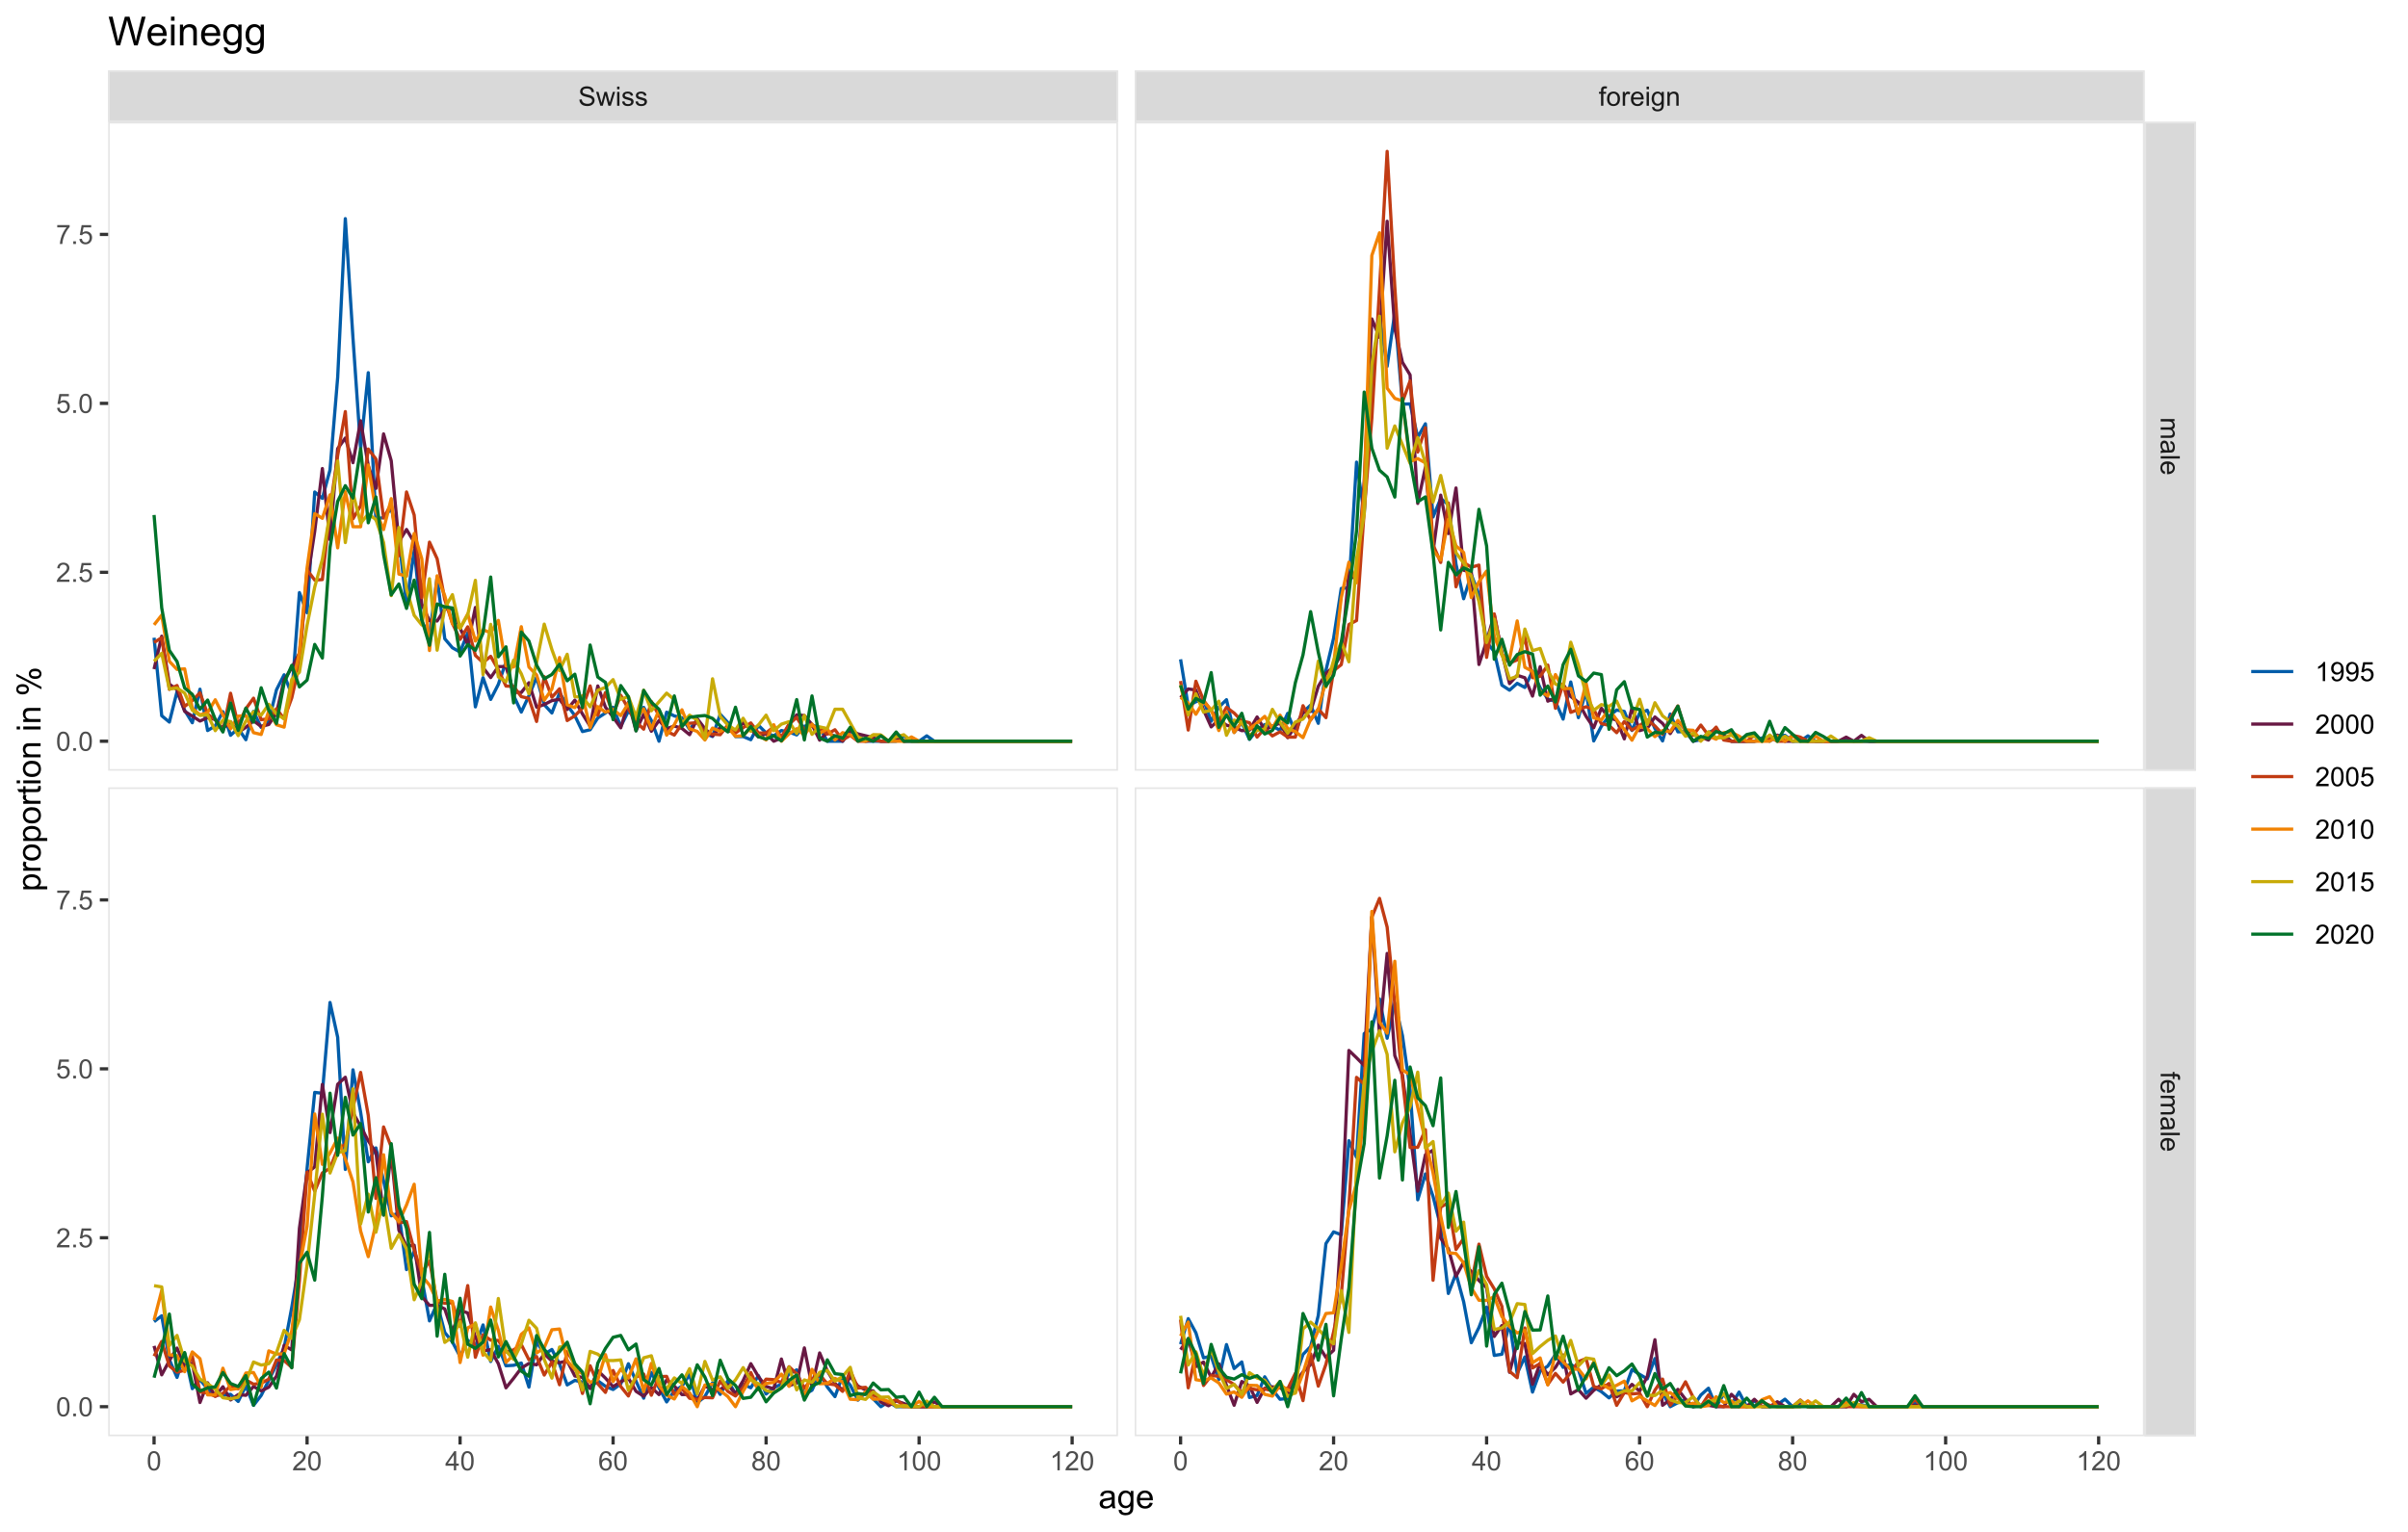 <?xml version="1.0" encoding="UTF-8"?>
<svg xmlns="http://www.w3.org/2000/svg" xmlns:xlink="http://www.w3.org/1999/xlink" width="792pt" height="504pt" viewBox="0 0 792 504" version="1.1">
<defs>
<g>
<symbol overflow="visible" id="glyph0-0">
<path style="stroke:none;" d="M 1.102 0 L 1.102 -5.5 L 5.5 -5.5 L 5.5 0 Z M 1.238 -0.137 L 5.363 -0.137 L 5.363 -5.363 L 1.238 -5.363 Z M 1.238 -0.137 "/>
</symbol>
<symbol overflow="visible" id="glyph0-1">
<path style="stroke:none;" d="M 0.395 -2.023 L 1.18 -2.094 C 1.215 -1.773 1.305 -1.516 1.441 -1.316 C 1.574 -1.113 1.785 -0.949 2.074 -0.828 C 2.359 -0.699 2.68 -0.637 3.043 -0.641 C 3.355 -0.637 3.637 -0.684 3.883 -0.781 C 4.125 -0.875 4.305 -1.008 4.426 -1.172 C 4.543 -1.336 4.605 -1.516 4.605 -1.711 C 4.605 -1.906 4.547 -2.078 4.434 -2.227 C 4.316 -2.375 4.129 -2.5 3.867 -2.602 C 3.695 -2.664 3.32 -2.766 2.746 -2.906 C 2.164 -3.047 1.758 -3.176 1.531 -3.301 C 1.227 -3.453 1.004 -3.648 0.855 -3.887 C 0.707 -4.117 0.633 -4.379 0.637 -4.672 C 0.633 -4.984 0.723 -5.281 0.906 -5.562 C 1.082 -5.836 1.344 -6.047 1.695 -6.191 C 2.039 -6.332 2.426 -6.402 2.852 -6.406 C 3.316 -6.402 3.73 -6.328 4.09 -6.18 C 4.445 -6.027 4.719 -5.805 4.91 -5.516 C 5.102 -5.219 5.203 -4.891 5.219 -4.523 L 4.422 -4.465 C 4.375 -4.863 4.23 -5.164 3.984 -5.367 C 3.734 -5.57 3.367 -5.672 2.887 -5.672 C 2.383 -5.672 2.016 -5.578 1.785 -5.395 C 1.555 -5.207 1.441 -4.984 1.441 -4.727 C 1.441 -4.496 1.52 -4.309 1.684 -4.168 C 1.84 -4.02 2.262 -3.871 2.941 -3.719 C 3.617 -3.562 4.082 -3.43 4.336 -3.316 C 4.703 -3.145 4.973 -2.93 5.148 -2.672 C 5.32 -2.414 5.406 -2.113 5.41 -1.777 C 5.406 -1.441 5.312 -1.129 5.121 -0.832 C 4.93 -0.535 4.652 -0.301 4.293 -0.137 C 3.93 0.027 3.527 0.105 3.082 0.109 C 2.512 0.105 2.031 0.023 1.648 -0.141 C 1.258 -0.305 0.957 -0.555 0.742 -0.891 C 0.52 -1.223 0.402 -1.598 0.395 -2.023 Z M 0.395 -2.023 "/>
</symbol>
<symbol overflow="visible" id="glyph0-2">
<path style="stroke:none;" d="M 1.422 0 L 0.027 -4.562 L 0.824 -4.562 L 1.551 -1.93 L 1.82 -0.949 C 1.832 -0.996 1.91 -1.309 2.059 -1.891 L 2.785 -4.562 L 3.578 -4.562 L 4.262 -1.918 L 4.492 -1.043 L 4.754 -1.926 L 5.535 -4.562 L 6.285 -4.562 L 4.859 0 L 4.055 0 L 3.332 -2.734 L 3.152 -3.512 L 2.23 0 Z M 1.422 0 "/>
</symbol>
<symbol overflow="visible" id="glyph0-3">
<path style="stroke:none;" d="M 0.586 -5.41 L 0.586 -6.301 L 1.359 -6.301 L 1.359 -5.41 Z M 0.586 0 L 0.586 -4.562 L 1.359 -4.562 L 1.359 0 Z M 0.586 0 "/>
</symbol>
<symbol overflow="visible" id="glyph0-4">
<path style="stroke:none;" d="M 0.27 -1.363 L 1.035 -1.484 C 1.078 -1.172 1.199 -0.938 1.395 -0.777 C 1.59 -0.609 1.863 -0.527 2.219 -0.531 C 2.57 -0.527 2.832 -0.602 3.008 -0.75 C 3.176 -0.895 3.262 -1.062 3.266 -1.258 C 3.262 -1.43 3.188 -1.566 3.039 -1.672 C 2.93 -1.734 2.664 -1.824 2.246 -1.934 C 1.676 -2.074 1.285 -2.195 1.066 -2.305 C 0.848 -2.406 0.68 -2.551 0.566 -2.738 C 0.453 -2.918 0.398 -3.125 0.398 -3.352 C 0.398 -3.555 0.445 -3.742 0.539 -3.914 C 0.633 -4.086 0.758 -4.23 0.918 -4.348 C 1.039 -4.434 1.203 -4.508 1.41 -4.574 C 1.617 -4.633 1.84 -4.664 2.078 -4.668 C 2.434 -4.664 2.75 -4.613 3.023 -4.512 C 3.293 -4.406 3.492 -4.266 3.621 -4.09 C 3.75 -3.914 3.84 -3.68 3.891 -3.387 L 3.133 -3.281 C 3.098 -3.516 2.996 -3.699 2.832 -3.832 C 2.664 -3.965 2.434 -4.031 2.137 -4.031 C 1.777 -4.031 1.523 -3.973 1.375 -3.855 C 1.223 -3.738 1.148 -3.598 1.148 -3.441 C 1.148 -3.34 1.18 -3.25 1.242 -3.172 C 1.305 -3.086 1.402 -3.02 1.539 -2.965 C 1.613 -2.934 1.84 -2.867 2.223 -2.766 C 2.766 -2.617 3.148 -2.496 3.367 -2.406 C 3.582 -2.312 3.75 -2.176 3.875 -2 C 3.996 -1.82 4.059 -1.602 4.062 -1.34 C 4.059 -1.078 3.984 -0.836 3.836 -0.609 C 3.684 -0.383 3.465 -0.207 3.184 -0.082 C 2.895 0.039 2.574 0.098 2.223 0.102 C 1.625 0.098 1.172 -0.02 0.863 -0.266 C 0.551 -0.508 0.355 -0.875 0.27 -1.363 Z M 0.27 -1.363 "/>
</symbol>
<symbol overflow="visible" id="glyph0-5">
<path style="stroke:none;" d="M 0.766 0 L 0.766 -3.961 L 0.082 -3.961 L 0.082 -4.562 L 0.766 -4.562 L 0.766 -5.047 C 0.762 -5.352 0.789 -5.582 0.848 -5.73 C 0.918 -5.93 1.047 -6.09 1.238 -6.219 C 1.422 -6.34 1.688 -6.402 2.027 -6.406 C 2.246 -6.402 2.484 -6.379 2.75 -6.328 L 2.633 -5.656 C 2.469 -5.68 2.32 -5.695 2.18 -5.699 C 1.945 -5.695 1.777 -5.645 1.68 -5.547 C 1.582 -5.445 1.535 -5.258 1.535 -4.984 L 1.535 -4.562 L 2.422 -4.562 L 2.422 -3.961 L 1.535 -3.961 L 1.535 0 Z M 0.766 0 "/>
</symbol>
<symbol overflow="visible" id="glyph0-6">
<path style="stroke:none;" d="M 0.293 -2.281 C 0.293 -3.125 0.527 -3.754 0.996 -4.16 C 1.387 -4.496 1.863 -4.664 2.434 -4.668 C 3.059 -4.664 3.57 -4.457 3.969 -4.051 C 4.363 -3.637 4.562 -3.07 4.566 -2.348 C 4.562 -1.758 4.477 -1.297 4.301 -0.961 C 4.125 -0.625 3.867 -0.363 3.535 -0.176 C 3.195 0.008 2.828 0.098 2.434 0.102 C 1.789 0.098 1.273 -0.102 0.883 -0.512 C 0.488 -0.918 0.293 -1.508 0.293 -2.281 Z M 1.086 -2.281 C 1.082 -1.695 1.211 -1.258 1.469 -0.969 C 1.723 -0.672 2.043 -0.527 2.434 -0.531 C 2.812 -0.527 3.133 -0.672 3.391 -0.969 C 3.645 -1.258 3.773 -1.707 3.773 -2.309 C 3.773 -2.871 3.645 -3.297 3.387 -3.59 C 3.129 -3.879 2.809 -4.023 2.434 -4.027 C 2.043 -4.023 1.723 -3.879 1.469 -3.594 C 1.211 -3.301 1.082 -2.863 1.086 -2.281 Z M 1.086 -2.281 "/>
</symbol>
<symbol overflow="visible" id="glyph0-7">
<path style="stroke:none;" d="M 0.57 0 L 0.57 -4.562 L 1.266 -4.562 L 1.266 -3.871 C 1.445 -4.191 1.609 -4.406 1.758 -4.512 C 1.906 -4.613 2.07 -4.664 2.258 -4.668 C 2.516 -4.664 2.781 -4.582 3.051 -4.418 L 2.785 -3.699 C 2.59 -3.809 2.402 -3.867 2.219 -3.867 C 2.047 -3.867 1.895 -3.816 1.762 -3.715 C 1.625 -3.613 1.527 -3.473 1.473 -3.293 C 1.383 -3.016 1.34 -2.715 1.344 -2.391 L 1.344 0 Z M 0.57 0 "/>
</symbol>
<symbol overflow="visible" id="glyph0-8">
<path style="stroke:none;" d="M 3.703 -1.469 L 4.504 -1.371 C 4.375 -0.902 4.141 -0.539 3.801 -0.285 C 3.461 -0.027 3.027 0.098 2.496 0.102 C 1.828 0.098 1.297 -0.102 0.906 -0.512 C 0.512 -0.918 0.316 -1.496 0.32 -2.242 C 0.316 -3.008 0.516 -3.605 0.914 -4.031 C 1.309 -4.453 1.82 -4.664 2.453 -4.668 C 3.059 -4.664 3.555 -4.457 3.945 -4.043 C 4.328 -3.629 4.523 -3.043 4.527 -2.289 C 4.523 -2.242 4.523 -2.176 4.523 -2.086 L 1.121 -2.086 C 1.145 -1.582 1.289 -1.195 1.547 -0.93 C 1.801 -0.66 2.117 -0.527 2.5 -0.531 C 2.781 -0.527 3.023 -0.602 3.227 -0.754 C 3.426 -0.902 3.586 -1.141 3.703 -1.469 Z M 1.164 -2.719 L 3.711 -2.719 C 3.672 -3.102 3.578 -3.387 3.422 -3.582 C 3.172 -3.879 2.852 -4.031 2.461 -4.031 C 2.105 -4.031 1.805 -3.91 1.566 -3.672 C 1.32 -3.434 1.188 -3.117 1.164 -2.719 Z M 1.164 -2.719 "/>
</symbol>
<symbol overflow="visible" id="glyph0-9">
<path style="stroke:none;" d="M 0.438 0.379 L 1.191 0.488 C 1.219 0.719 1.309 0.891 1.453 0.996 C 1.645 1.137 1.906 1.207 2.238 1.211 C 2.598 1.207 2.871 1.137 3.066 0.996 C 3.258 0.852 3.391 0.648 3.465 0.395 C 3.5 0.234 3.52 -0.094 3.52 -0.598 C 3.18 -0.199 2.758 0 2.258 0 C 1.625 0 1.141 -0.227 0.801 -0.68 C 0.453 -1.133 0.281 -1.676 0.285 -2.309 C 0.281 -2.742 0.359 -3.141 0.52 -3.512 C 0.676 -3.879 0.906 -4.164 1.207 -4.367 C 1.504 -4.562 1.855 -4.664 2.262 -4.668 C 2.797 -4.664 3.238 -4.445 3.594 -4.012 L 3.594 -4.562 L 4.305 -4.562 L 4.305 -0.617 C 4.301 0.094 4.227 0.594 4.086 0.891 C 3.938 1.188 3.711 1.422 3.398 1.594 C 3.086 1.766 2.699 1.852 2.242 1.852 C 1.695 1.852 1.254 1.727 0.922 1.484 C 0.586 1.234 0.426 0.867 0.438 0.379 Z M 1.078 -2.363 C 1.078 -1.762 1.195 -1.324 1.434 -1.051 C 1.672 -0.773 1.969 -0.637 2.328 -0.641 C 2.68 -0.637 2.98 -0.773 3.223 -1.051 C 3.461 -1.32 3.578 -1.75 3.582 -2.336 C 3.578 -2.895 3.457 -3.316 3.211 -3.602 C 2.961 -3.883 2.66 -4.023 2.316 -4.027 C 1.969 -4.023 1.676 -3.883 1.438 -3.605 C 1.195 -3.324 1.078 -2.91 1.078 -2.363 Z M 1.078 -2.363 "/>
</symbol>
<symbol overflow="visible" id="glyph0-10">
<path style="stroke:none;" d="M 0.578 0 L 0.578 -4.562 L 1.277 -4.562 L 1.277 -3.914 C 1.609 -4.414 2.09 -4.664 2.727 -4.668 C 3 -4.664 3.254 -4.613 3.484 -4.52 C 3.715 -4.418 3.887 -4.289 4.004 -4.129 C 4.113 -3.969 4.195 -3.777 4.246 -3.559 C 4.273 -3.41 4.289 -3.16 4.289 -2.805 L 4.289 0 L 3.516 0 L 3.516 -2.777 C 3.516 -3.09 3.484 -3.324 3.426 -3.484 C 3.363 -3.637 3.258 -3.762 3.105 -3.855 C 2.949 -3.949 2.77 -3.996 2.566 -3.996 C 2.234 -3.996 1.949 -3.891 1.711 -3.68 C 1.469 -3.469 1.348 -3.07 1.352 -2.492 L 1.352 0 Z M 0.578 0 "/>
</symbol>
<symbol overflow="visible" id="glyph0-11">
<path style="stroke:none;" d="M 0.367 -3.105 C 0.363 -3.848 0.438 -4.445 0.594 -4.902 C 0.742 -5.355 0.973 -5.707 1.277 -5.953 C 1.578 -6.199 1.957 -6.32 2.418 -6.324 C 2.754 -6.32 3.051 -6.254 3.309 -6.121 C 3.562 -5.984 3.773 -5.789 3.938 -5.531 C 4.102 -5.273 4.23 -4.961 4.328 -4.594 C 4.422 -4.227 4.469 -3.73 4.473 -3.105 C 4.469 -2.367 4.395 -1.77 4.242 -1.316 C 4.09 -0.859 3.863 -0.508 3.562 -0.262 C 3.258 -0.016 2.875 0.105 2.418 0.109 C 1.809 0.105 1.332 -0.109 0.988 -0.547 C 0.57 -1.066 0.363 -1.922 0.367 -3.105 Z M 1.16 -3.105 C 1.16 -2.07 1.281 -1.379 1.523 -1.039 C 1.766 -0.695 2.062 -0.527 2.418 -0.527 C 2.773 -0.527 3.074 -0.699 3.316 -1.043 C 3.559 -1.387 3.68 -2.074 3.68 -3.105 C 3.68 -4.145 3.559 -4.832 3.316 -5.172 C 3.074 -5.512 2.77 -5.684 2.41 -5.684 C 2.051 -5.684 1.77 -5.531 1.559 -5.234 C 1.293 -4.844 1.16 -4.137 1.16 -3.105 Z M 1.16 -3.105 "/>
</symbol>
<symbol overflow="visible" id="glyph0-12">
<path style="stroke:none;" d="M 4.43 -0.742 L 4.43 0 L 0.266 0 C 0.258 -0.188 0.289 -0.367 0.355 -0.539 C 0.461 -0.82 0.629 -1.098 0.863 -1.375 C 1.094 -1.648 1.434 -1.965 1.879 -2.328 C 2.562 -2.887 3.023 -3.332 3.266 -3.664 C 3.5 -3.988 3.621 -4.301 3.625 -4.594 C 3.621 -4.898 3.512 -5.156 3.297 -5.367 C 3.074 -5.578 2.789 -5.684 2.441 -5.684 C 2.066 -5.684 1.77 -5.57 1.547 -5.348 C 1.32 -5.125 1.207 -4.816 1.207 -4.422 L 0.414 -4.504 C 0.465 -5.094 0.668 -5.543 1.027 -5.855 C 1.379 -6.164 1.855 -6.32 2.457 -6.324 C 3.059 -6.32 3.539 -6.152 3.891 -5.82 C 4.242 -5.484 4.418 -5.07 4.422 -4.578 C 4.418 -4.32 4.367 -4.074 4.266 -3.832 C 4.164 -3.59 3.992 -3.332 3.754 -3.062 C 3.512 -2.793 3.113 -2.426 2.562 -1.957 C 2.094 -1.566 1.797 -1.301 1.664 -1.16 C 1.531 -1.02 1.422 -0.879 1.34 -0.742 Z M 4.43 -0.742 "/>
</symbol>
<symbol overflow="visible" id="glyph0-13">
<path style="stroke:none;" d="M 2.844 0 L 2.844 -1.508 L 0.113 -1.508 L 0.113 -2.219 L 2.988 -6.301 L 3.617 -6.301 L 3.617 -2.219 L 4.469 -2.219 L 4.469 -1.508 L 3.617 -1.508 L 3.617 0 Z M 2.844 -2.219 L 2.844 -5.059 L 0.871 -2.219 Z M 2.844 -2.219 "/>
</symbol>
<symbol overflow="visible" id="glyph0-14">
<path style="stroke:none;" d="M 4.379 -4.758 L 3.609 -4.695 C 3.539 -4.996 3.441 -5.219 3.316 -5.359 C 3.105 -5.574 2.848 -5.684 2.543 -5.688 C 2.297 -5.684 2.078 -5.617 1.895 -5.484 C 1.648 -5.305 1.457 -5.043 1.32 -4.703 C 1.176 -4.363 1.105 -3.879 1.102 -3.25 C 1.285 -3.531 1.512 -3.742 1.781 -3.879 C 2.051 -4.016 2.332 -4.082 2.629 -4.086 C 3.141 -4.082 3.578 -3.895 3.945 -3.516 C 4.305 -3.137 4.488 -2.645 4.492 -2.047 C 4.488 -1.648 4.402 -1.281 4.234 -0.941 C 4.062 -0.602 3.828 -0.34 3.531 -0.16 C 3.23 0.02 2.895 0.105 2.52 0.109 C 1.871 0.105 1.344 -0.129 0.941 -0.602 C 0.531 -1.074 0.328 -1.855 0.332 -2.949 C 0.328 -4.16 0.551 -5.047 1.004 -5.602 C 1.395 -6.082 1.926 -6.32 2.59 -6.324 C 3.086 -6.32 3.492 -6.184 3.809 -5.906 C 4.125 -5.629 4.312 -5.246 4.379 -4.758 Z M 1.219 -2.039 C 1.219 -1.773 1.273 -1.516 1.387 -1.273 C 1.5 -1.027 1.66 -0.844 1.863 -0.719 C 2.066 -0.59 2.277 -0.527 2.504 -0.527 C 2.828 -0.527 3.109 -0.656 3.348 -0.922 C 3.578 -1.184 3.695 -1.543 3.699 -2 C 3.695 -2.43 3.582 -2.773 3.352 -3.027 C 3.117 -3.273 2.824 -3.398 2.477 -3.402 C 2.121 -3.398 1.824 -3.273 1.582 -3.027 C 1.34 -2.773 1.219 -2.445 1.219 -2.039 Z M 1.219 -2.039 "/>
</symbol>
<symbol overflow="visible" id="glyph0-15">
<path style="stroke:none;" d="M 1.555 -3.418 C 1.23 -3.531 0.992 -3.699 0.84 -3.918 C 0.684 -4.133 0.609 -4.395 0.609 -4.699 C 0.609 -5.156 0.773 -5.539 1.102 -5.855 C 1.43 -6.164 1.867 -6.32 2.418 -6.324 C 2.969 -6.32 3.41 -6.16 3.746 -5.844 C 4.078 -5.523 4.246 -5.137 4.25 -4.68 C 4.246 -4.387 4.172 -4.133 4.02 -3.918 C 3.863 -3.699 3.629 -3.531 3.32 -3.418 C 3.707 -3.285 4 -3.082 4.203 -2.805 C 4.402 -2.52 4.504 -2.184 4.508 -1.801 C 4.504 -1.258 4.312 -0.805 3.934 -0.441 C 3.551 -0.074 3.051 0.105 2.434 0.109 C 1.809 0.105 1.309 -0.074 0.926 -0.441 C 0.543 -0.809 0.352 -1.27 0.355 -1.82 C 0.352 -2.23 0.457 -2.574 0.668 -2.852 C 0.875 -3.125 1.168 -3.312 1.555 -3.418 Z M 1.402 -4.727 C 1.398 -4.426 1.496 -4.184 1.688 -3.996 C 1.879 -3.805 2.129 -3.707 2.438 -3.711 C 2.734 -3.707 2.977 -3.801 3.168 -3.992 C 3.355 -4.176 3.449 -4.406 3.453 -4.684 C 3.449 -4.965 3.352 -5.203 3.16 -5.398 C 2.961 -5.586 2.719 -5.684 2.43 -5.688 C 2.129 -5.684 1.883 -5.59 1.691 -5.402 C 1.496 -5.215 1.398 -4.988 1.402 -4.727 Z M 1.152 -1.816 C 1.148 -1.598 1.199 -1.383 1.309 -1.176 C 1.41 -0.969 1.566 -0.809 1.773 -0.695 C 1.98 -0.582 2.203 -0.527 2.441 -0.527 C 2.809 -0.527 3.113 -0.645 3.355 -0.883 C 3.594 -1.121 3.715 -1.426 3.719 -1.793 C 3.715 -2.164 3.59 -2.469 3.344 -2.715 C 3.094 -2.957 2.785 -3.082 2.414 -3.082 C 2.051 -3.082 1.75 -2.961 1.512 -2.719 C 1.27 -2.477 1.148 -2.176 1.152 -1.816 Z M 1.152 -1.816 "/>
</symbol>
<symbol overflow="visible" id="glyph0-16">
<path style="stroke:none;" d="M 3.277 0 L 2.504 0 L 2.504 -4.93 C 2.316 -4.75 2.074 -4.574 1.773 -4.395 C 1.469 -4.215 1.195 -4.082 0.957 -3.996 L 0.957 -4.742 C 1.387 -4.941 1.766 -5.188 2.09 -5.48 C 2.414 -5.77 2.645 -6.051 2.781 -6.324 L 3.277 -6.324 Z M 3.277 0 "/>
</symbol>
<symbol overflow="visible" id="glyph0-17">
<path style="stroke:none;" d="M 0.801 0 L 0.801 -0.883 L 1.68 -0.883 L 1.68 0 Z M 0.801 0 "/>
</symbol>
<symbol overflow="visible" id="glyph0-18">
<path style="stroke:none;" d="M 0.367 -1.648 L 1.176 -1.719 C 1.234 -1.32 1.375 -1.023 1.594 -0.824 C 1.812 -0.625 2.078 -0.527 2.391 -0.527 C 2.762 -0.527 3.074 -0.668 3.336 -0.949 C 3.59 -1.23 3.719 -1.602 3.723 -2.066 C 3.719 -2.504 3.594 -2.852 3.348 -3.109 C 3.098 -3.363 2.773 -3.492 2.375 -3.492 C 2.125 -3.492 1.902 -3.434 1.703 -3.32 C 1.5 -3.207 1.344 -3.062 1.23 -2.883 L 0.504 -2.977 L 1.113 -6.215 L 4.246 -6.215 L 4.246 -5.473 L 1.73 -5.473 L 1.391 -3.781 C 1.766 -4.039 2.164 -4.172 2.582 -4.176 C 3.129 -4.172 3.594 -3.98 3.973 -3.605 C 4.352 -3.223 4.539 -2.734 4.543 -2.137 C 4.539 -1.562 4.375 -1.07 4.043 -0.656 C 3.637 -0.148 3.086 0.105 2.391 0.109 C 1.816 0.105 1.348 -0.051 0.984 -0.371 C 0.621 -0.691 0.414 -1.117 0.367 -1.648 Z M 0.367 -1.648 "/>
</symbol>
<symbol overflow="visible" id="glyph0-19">
<path style="stroke:none;" d="M 0.418 -5.473 L 0.418 -6.219 L 4.496 -6.219 L 4.496 -5.617 C 4.09 -5.188 3.691 -4.621 3.301 -3.914 C 2.902 -3.203 2.602 -2.473 2.391 -1.73 C 2.234 -1.199 2.133 -0.625 2.094 0 L 1.297 0 C 1.305 -0.492 1.402 -1.09 1.59 -1.793 C 1.773 -2.496 2.043 -3.172 2.391 -3.824 C 2.738 -4.477 3.109 -5.027 3.504 -5.473 Z M 0.418 -5.473 "/>
</symbol>
<symbol overflow="visible" id="glyph0-20">
<path style="stroke:none;" d="M 0.48 -1.457 L 1.227 -1.527 C 1.285 -1.172 1.406 -0.918 1.586 -0.762 C 1.762 -0.605 1.988 -0.527 2.27 -0.527 C 2.504 -0.527 2.715 -0.582 2.895 -0.691 C 3.074 -0.801 3.219 -0.945 3.336 -1.129 C 3.445 -1.309 3.543 -1.555 3.621 -1.863 C 3.699 -2.172 3.738 -2.484 3.738 -2.809 C 3.738 -2.84 3.734 -2.895 3.734 -2.965 C 3.578 -2.715 3.367 -2.512 3.102 -2.363 C 2.828 -2.207 2.539 -2.133 2.23 -2.137 C 1.707 -2.133 1.266 -2.32 0.906 -2.703 C 0.543 -3.078 0.363 -3.578 0.367 -4.199 C 0.363 -4.836 0.551 -5.348 0.93 -5.738 C 1.305 -6.125 1.777 -6.32 2.348 -6.324 C 2.754 -6.32 3.129 -6.211 3.469 -5.992 C 3.809 -5.77 4.066 -5.457 4.242 -5.051 C 4.418 -4.641 4.504 -4.047 4.508 -3.277 C 4.504 -2.469 4.418 -1.828 4.246 -1.355 C 4.07 -0.875 3.809 -0.512 3.465 -0.266 C 3.117 -0.016 2.715 0.105 2.25 0.109 C 1.758 0.105 1.355 -0.027 1.043 -0.301 C 0.73 -0.574 0.543 -0.961 0.48 -1.457 Z M 3.648 -4.238 C 3.645 -4.676 3.527 -5.027 3.293 -5.293 C 3.055 -5.551 2.77 -5.684 2.441 -5.684 C 2.094 -5.684 1.793 -5.543 1.543 -5.262 C 1.285 -4.98 1.16 -4.617 1.16 -4.172 C 1.16 -3.77 1.281 -3.441 1.523 -3.195 C 1.766 -2.941 2.062 -2.816 2.418 -2.82 C 2.773 -2.816 3.066 -2.941 3.301 -3.195 C 3.527 -3.441 3.645 -3.789 3.648 -4.238 Z M 3.648 -4.238 "/>
</symbol>
<symbol overflow="visible" id="glyph1-0">
<path style="stroke:none;" d="M 0 1.102 L 5.5 1.102 L 5.5 5.5 L 0 5.5 Z M 0.137 1.238 L 0.137 5.363 L 5.363 5.363 L 5.363 1.238 Z M 0.137 1.238 "/>
</symbol>
<symbol overflow="visible" id="glyph1-1">
<path style="stroke:none;" d="M 0 0.578 L 4.562 0.578 L 4.562 1.273 L 3.922 1.273 C 4.141 1.414 4.32 1.605 4.461 1.844 C 4.594 2.078 4.664 2.348 4.668 2.656 C 4.664 2.992 4.594 3.27 4.457 3.488 C 4.312 3.699 4.117 3.852 3.867 3.945 C 4.398 4.301 4.664 4.773 4.668 5.355 C 4.664 5.805 4.539 6.148 4.289 6.395 C 4.039 6.637 3.652 6.762 3.133 6.762 L 0 6.762 L 0 5.996 L 2.875 5.996 C 3.184 5.992 3.406 5.969 3.543 5.918 C 3.676 5.867 3.785 5.773 3.871 5.645 C 3.953 5.512 3.996 5.359 3.996 5.184 C 3.996 4.859 3.887 4.594 3.676 4.383 C 3.457 4.172 3.117 4.066 2.652 4.066 L 0 4.066 L 0 3.293 L 2.965 3.293 C 3.309 3.293 3.566 3.227 3.738 3.102 C 3.91 2.973 3.996 2.77 3.996 2.484 C 3.996 2.266 3.938 2.062 3.824 1.879 C 3.707 1.691 3.539 1.559 3.32 1.477 C 3.098 1.391 2.781 1.348 2.367 1.352 L 0 1.352 Z M 0 0.578 "/>
</symbol>
<symbol overflow="visible" id="glyph1-2">
<path style="stroke:none;" d="M 0.562 3.559 C 0.32 3.27 0.148 2.996 0.047 2.73 C -0.051 2.465 -0.098 2.18 -0.102 1.879 C -0.098 1.375 0.02 0.988 0.266 0.719 C 0.508 0.449 0.82 0.316 1.203 0.316 C 1.422 0.316 1.629 0.367 1.816 0.469 C 2 0.57 2.148 0.703 2.262 0.867 C 2.371 1.031 2.453 1.215 2.516 1.426 C 2.551 1.574 2.59 1.805 2.629 2.113 C 2.703 2.734 2.793 3.195 2.895 3.492 C 3 3.492 3.066 3.492 3.098 3.496 C 3.41 3.492 3.633 3.418 3.766 3.277 C 3.938 3.074 4.023 2.781 4.027 2.398 C 4.023 2.031 3.961 1.762 3.836 1.59 C 3.707 1.414 3.48 1.289 3.16 1.207 L 3.262 0.449 C 3.582 0.516 3.844 0.629 4.043 0.789 C 4.242 0.945 4.395 1.172 4.504 1.473 C 4.609 1.77 4.664 2.117 4.668 2.508 C 4.664 2.898 4.617 3.215 4.527 3.457 C 4.434 3.699 4.32 3.879 4.184 3.996 C 4.043 4.109 3.867 4.188 3.656 4.238 C 3.523 4.258 3.285 4.27 2.945 4.273 L 1.914 4.273 C 1.191 4.27 0.734 4.289 0.547 4.324 C 0.352 4.355 0.172 4.418 0 4.52 L 0 3.711 C 0.16 3.629 0.348 3.578 0.562 3.559 Z M 2.289 3.492 C 2.172 3.211 2.074 2.789 2 2.23 C 1.949 1.91 1.898 1.684 1.844 1.555 C 1.785 1.422 1.699 1.32 1.59 1.25 C 1.477 1.176 1.355 1.141 1.227 1.145 C 1.016 1.141 0.844 1.219 0.707 1.379 C 0.57 1.531 0.504 1.762 0.504 2.062 C 0.504 2.359 0.566 2.621 0.699 2.855 C 0.824 3.086 1.004 3.258 1.234 3.367 C 1.406 3.449 1.664 3.492 2.008 3.492 Z M 2.289 3.492 "/>
</symbol>
<symbol overflow="visible" id="glyph1-3">
<path style="stroke:none;" d="M 0 0.562 L 6.301 0.562 L 6.301 1.336 L 0 1.336 Z M 0 0.562 "/>
</symbol>
<symbol overflow="visible" id="glyph1-4">
<path style="stroke:none;" d="M 1.469 3.703 L 1.371 4.504 C 0.902 4.375 0.539 4.141 0.285 3.801 C 0.027 3.461 -0.098 3.027 -0.102 2.496 C -0.098 1.828 0.102 1.297 0.512 0.906 C 0.918 0.512 1.496 0.316 2.242 0.32 C 3.008 0.316 3.605 0.516 4.031 0.914 C 4.453 1.309 4.664 1.82 4.668 2.453 C 4.664 3.059 4.457 3.555 4.043 3.945 C 3.629 4.328 3.043 4.523 2.289 4.527 C 2.242 4.523 2.176 4.523 2.086 4.523 L 2.086 1.121 C 1.582 1.145 1.195 1.289 0.93 1.547 C 0.66 1.801 0.527 2.117 0.531 2.5 C 0.527 2.781 0.602 3.023 0.754 3.227 C 0.902 3.426 1.141 3.586 1.469 3.703 Z M 2.719 1.164 L 2.719 3.711 C 3.102 3.672 3.387 3.578 3.582 3.422 C 3.879 3.172 4.031 2.852 4.031 2.461 C 4.031 2.105 3.91 1.805 3.672 1.566 C 3.434 1.32 3.117 1.188 2.719 1.164 Z M 2.719 1.164 "/>
</symbol>
<symbol overflow="visible" id="glyph1-5">
<path style="stroke:none;" d="M 0 0.766 L 3.961 0.766 L 3.961 0.082 L 4.562 0.082 L 4.562 0.766 L 5.047 0.766 C 5.352 0.762 5.582 0.789 5.73 0.848 C 5.93 0.918 6.09 1.047 6.219 1.238 C 6.34 1.422 6.402 1.688 6.406 2.027 C 6.402 2.246 6.379 2.484 6.328 2.75 L 5.656 2.633 C 5.68 2.469 5.695 2.32 5.699 2.18 C 5.695 1.941 5.645 1.773 5.547 1.68 C 5.445 1.582 5.258 1.535 4.984 1.535 L 4.562 1.535 L 4.562 2.422 L 3.961 2.422 L 3.961 1.535 L 0 1.535 Z M 0 0.766 "/>
</symbol>
<symbol overflow="visible" id="glyph2-0">
<path style="stroke:none;" d="M 1.375 0 L 1.375 -6.875 L 6.875 -6.875 L 6.875 0 Z M 1.547 -0.172 L 6.703 -0.172 L 6.703 -6.703 L 1.547 -6.703 Z M 1.547 -0.172 "/>
</symbol>
<symbol overflow="visible" id="glyph2-1">
<path style="stroke:none;" d="M 4.445 -0.703 C 4.086 -0.398 3.742 -0.184 3.414 -0.059 C 3.082 0.066 2.727 0.129 2.348 0.129 C 1.719 0.129 1.238 -0.023 0.902 -0.328 C 0.566 -0.633 0.398 -1.023 0.398 -1.504 C 0.398 -1.781 0.461 -2.035 0.586 -2.27 C 0.711 -2.496 0.875 -2.684 1.086 -2.824 C 1.289 -2.965 1.523 -3.07 1.781 -3.141 C 1.969 -3.191 2.254 -3.238 2.641 -3.289 C 3.418 -3.375 3.992 -3.488 4.367 -3.621 C 4.367 -3.754 4.371 -3.836 4.371 -3.871 C 4.371 -4.266 4.277 -4.543 4.098 -4.703 C 3.848 -4.918 3.48 -5.027 2.996 -5.031 C 2.539 -5.027 2.203 -4.949 1.988 -4.793 C 1.77 -4.633 1.609 -4.352 1.508 -3.949 L 0.562 -4.078 C 0.648 -4.48 0.789 -4.805 0.988 -5.055 C 1.184 -5.301 1.469 -5.492 1.844 -5.629 C 2.215 -5.762 2.645 -5.828 3.137 -5.832 C 3.621 -5.828 4.02 -5.773 4.324 -5.66 C 4.629 -5.543 4.852 -5.398 4.996 -5.227 C 5.137 -5.055 5.238 -4.836 5.297 -4.57 C 5.328 -4.406 5.344 -4.109 5.344 -3.68 L 5.344 -2.391 C 5.344 -1.492 5.363 -0.922 5.406 -0.684 C 5.445 -0.445 5.527 -0.219 5.648 0 L 4.641 0 C 4.539 -0.199 4.473 -0.434 4.445 -0.703 Z M 4.367 -2.863 C 4.012 -2.719 3.488 -2.598 2.789 -2.496 C 2.391 -2.438 2.105 -2.371 1.941 -2.301 C 1.773 -2.227 1.648 -2.121 1.562 -1.988 C 1.473 -1.848 1.43 -1.695 1.43 -1.531 C 1.43 -1.27 1.527 -1.055 1.723 -0.887 C 1.918 -0.711 2.203 -0.625 2.578 -0.629 C 2.949 -0.625 3.277 -0.707 3.57 -0.871 C 3.859 -1.031 4.074 -1.254 4.211 -1.543 C 4.312 -1.754 4.363 -2.078 4.367 -2.508 Z M 4.367 -2.863 "/>
</symbol>
<symbol overflow="visible" id="glyph2-2">
<path style="stroke:none;" d="M 0.547 0.473 L 1.488 0.613 C 1.527 0.898 1.637 1.109 1.816 1.246 C 2.055 1.422 2.379 1.512 2.797 1.516 C 3.242 1.512 3.59 1.422 3.832 1.246 C 4.074 1.062 4.238 0.812 4.328 0.492 C 4.379 0.297 4.402 -0.113 4.398 -0.746 C 3.973 -0.246 3.445 0 2.82 0 C 2.031 0 1.426 -0.281 1 -0.848 C 0.566 -1.41 0.352 -2.09 0.355 -2.883 C 0.352 -3.426 0.449 -3.926 0.648 -4.391 C 0.844 -4.848 1.129 -5.203 1.504 -5.457 C 1.875 -5.703 2.316 -5.828 2.824 -5.832 C 3.496 -5.828 4.051 -5.559 4.492 -5.016 L 4.492 -5.703 L 5.383 -5.703 L 5.383 -0.773 C 5.379 0.113 5.289 0.742 5.109 1.113 C 4.93 1.484 4.641 1.777 4.25 1.992 C 3.855 2.207 3.375 2.312 2.805 2.316 C 2.121 2.312 1.57 2.16 1.152 1.855 C 0.734 1.547 0.531 1.086 0.547 0.473 Z M 1.348 -2.953 C 1.348 -2.203 1.496 -1.656 1.793 -1.316 C 2.09 -0.969 2.461 -0.797 2.91 -0.801 C 3.352 -0.797 3.723 -0.969 4.027 -1.312 C 4.324 -1.656 4.477 -2.191 4.48 -2.922 C 4.477 -3.617 4.32 -4.145 4.016 -4.5 C 3.703 -4.852 3.332 -5.027 2.895 -5.031 C 2.465 -5.027 2.098 -4.852 1.797 -4.508 C 1.496 -4.156 1.348 -3.641 1.348 -2.953 Z M 1.348 -2.953 "/>
</symbol>
<symbol overflow="visible" id="glyph2-3">
<path style="stroke:none;" d="M 4.629 -1.836 L 5.629 -1.715 C 5.469 -1.125 5.176 -0.672 4.75 -0.352 C 4.324 -0.031 3.781 0.129 3.121 0.129 C 2.281 0.129 1.617 -0.125 1.133 -0.641 C 0.641 -1.152 0.398 -1.875 0.402 -2.805 C 0.398 -3.762 0.645 -4.504 1.145 -5.035 C 1.637 -5.562 2.277 -5.828 3.066 -5.832 C 3.824 -5.828 4.449 -5.57 4.934 -5.051 C 5.418 -4.531 5.66 -3.801 5.66 -2.863 C 5.66 -2.805 5.656 -2.719 5.656 -2.605 L 1.402 -2.605 C 1.434 -1.977 1.613 -1.496 1.934 -1.164 C 2.25 -0.828 2.645 -0.66 3.125 -0.664 C 3.477 -0.66 3.781 -0.754 4.031 -0.945 C 4.281 -1.129 4.48 -1.426 4.629 -1.836 Z M 1.457 -3.398 L 4.641 -3.398 C 4.598 -3.879 4.473 -4.238 4.273 -4.48 C 3.961 -4.852 3.562 -5.039 3.078 -5.039 C 2.629 -5.039 2.258 -4.891 1.957 -4.594 C 1.652 -4.297 1.484 -3.898 1.457 -3.398 Z M 1.457 -3.398 "/>
</symbol>
<symbol overflow="visible" id="glyph3-0">
<path style="stroke:none;" d="M 0 -1.375 L -6.875 -1.375 L -6.875 -6.875 L 0 -6.875 Z M -0.172 -1.547 L -0.172 -6.703 L -6.703 -6.703 L -6.703 -1.547 Z M -0.172 -1.547 "/>
</symbol>
<symbol overflow="visible" id="glyph3-1">
<path style="stroke:none;" d="M 2.188 -0.727 L -5.703 -0.727 L -5.703 -1.605 L -4.961 -1.605 C -5.25 -1.812 -5.469 -2.047 -5.613 -2.309 C -5.758 -2.57 -5.828 -2.887 -5.832 -3.262 C -5.828 -3.746 -5.703 -4.176 -5.457 -4.551 C -5.203 -4.922 -4.852 -5.203 -4.395 -5.391 C -3.938 -5.578 -3.438 -5.672 -2.895 -5.676 C -2.309 -5.672 -1.781 -5.566 -1.316 -5.359 C -0.848 -5.148 -0.488 -4.844 -0.242 -4.449 C 0.008 -4.047 0.129 -3.629 0.129 -3.191 C 0.129 -2.867 0.062 -2.578 -0.074 -2.32 C -0.207 -2.062 -0.379 -1.852 -0.59 -1.691 L 2.188 -1.691 Z M -2.82 -1.602 C -2.082 -1.598 -1.539 -1.746 -1.191 -2.047 C -0.836 -2.34 -0.66 -2.699 -0.664 -3.125 C -0.66 -3.551 -0.844 -3.918 -1.211 -4.227 C -1.574 -4.531 -2.137 -4.688 -2.898 -4.688 C -3.625 -4.688 -4.168 -4.535 -4.531 -4.238 C -4.891 -3.938 -5.074 -3.582 -5.074 -3.168 C -5.074 -2.754 -4.879 -2.391 -4.496 -2.074 C -4.109 -1.758 -3.551 -1.598 -2.82 -1.602 Z M -2.82 -1.602 "/>
</symbol>
<symbol overflow="visible" id="glyph3-2">
<path style="stroke:none;" d="M 0 -0.715 L -5.703 -0.715 L -5.703 -1.586 L -4.84 -1.586 C -5.242 -1.805 -5.508 -2.008 -5.637 -2.199 C -5.766 -2.383 -5.828 -2.59 -5.832 -2.82 C -5.828 -3.141 -5.727 -3.473 -5.523 -3.812 L -4.625 -3.48 C -4.762 -3.242 -4.832 -3.004 -4.836 -2.773 C -4.832 -2.555 -4.77 -2.363 -4.645 -2.199 C -4.516 -2.027 -4.34 -1.91 -4.113 -1.844 C -3.77 -1.73 -3.391 -1.676 -2.984 -1.68 L 0 -1.68 Z M 0 -0.715 "/>
</symbol>
<symbol overflow="visible" id="glyph3-3">
<path style="stroke:none;" d="M -2.852 -0.367 C -3.906 -0.363 -4.688 -0.656 -5.199 -1.246 C -5.617 -1.734 -5.828 -2.332 -5.832 -3.039 C -5.828 -3.82 -5.574 -4.461 -5.062 -4.961 C -4.547 -5.457 -3.836 -5.707 -2.934 -5.711 C -2.195 -5.707 -1.617 -5.598 -1.199 -5.379 C -0.777 -5.156 -0.449 -4.832 -0.219 -4.414 C 0.016 -3.992 0.129 -3.535 0.129 -3.039 C 0.129 -2.238 -0.125 -1.594 -0.637 -1.105 C -1.148 -0.609 -1.887 -0.363 -2.852 -0.367 Z M -2.852 -1.359 C -2.121 -1.359 -1.574 -1.516 -1.211 -1.836 C -0.844 -2.152 -0.66 -2.555 -0.664 -3.039 C -0.66 -3.516 -0.844 -3.914 -1.211 -4.234 C -1.574 -4.551 -2.133 -4.711 -2.883 -4.715 C -3.586 -4.711 -4.117 -4.551 -4.484 -4.234 C -4.844 -3.91 -5.027 -3.512 -5.031 -3.039 C -5.027 -2.555 -4.848 -2.152 -4.488 -1.836 C -4.129 -1.516 -3.582 -1.359 -2.852 -1.359 Z M -2.852 -1.359 "/>
</symbol>
<symbol overflow="visible" id="glyph3-4">
<path style="stroke:none;" d="M -0.863 -2.836 L -0.012 -2.977 C 0.043 -2.703 0.07 -2.457 0.074 -2.246 C 0.07 -1.891 0.02 -1.621 -0.09 -1.43 C -0.199 -1.234 -0.348 -1.098 -0.527 -1.02 C -0.707 -0.941 -1.086 -0.902 -1.672 -0.902 L -4.953 -0.902 L -4.953 -0.195 L -5.703 -0.195 L -5.703 -0.902 L -7.117 -0.902 L -7.695 -1.863 L -5.703 -1.863 L -5.703 -2.836 L -4.953 -2.836 L -4.953 -1.863 L -1.617 -1.863 C -1.34 -1.863 -1.16 -1.879 -1.082 -1.914 C -1 -1.945 -0.938 -2 -0.895 -2.078 C -0.848 -2.152 -0.824 -2.262 -0.828 -2.41 C -0.824 -2.516 -0.836 -2.66 -0.863 -2.836 Z M -0.863 -2.836 "/>
</symbol>
<symbol overflow="visible" id="glyph3-5">
<path style="stroke:none;" d="M -6.762 -0.73 L -7.875 -0.73 L -7.875 -1.699 L -6.762 -1.699 Z M 0 -0.73 L -5.703 -0.73 L -5.703 -1.699 L 0 -1.695 Z M 0 -0.73 "/>
</symbol>
<symbol overflow="visible" id="glyph3-6">
<path style="stroke:none;" d="M 0 -0.727 L -5.703 -0.727 L -5.703 -1.594 L -4.895 -1.594 C -5.516 -2.012 -5.828 -2.617 -5.832 -3.41 C -5.828 -3.754 -5.766 -4.066 -5.645 -4.355 C -5.52 -4.641 -5.359 -4.859 -5.16 -5.004 C -4.957 -5.145 -4.719 -5.242 -4.445 -5.305 C -4.266 -5.336 -3.953 -5.355 -3.508 -5.359 L 0 -5.359 L 0 -4.395 L -3.469 -4.395 C -3.863 -4.395 -4.156 -4.355 -4.352 -4.281 C -4.543 -4.203 -4.699 -4.07 -4.82 -3.879 C -4.934 -3.688 -4.992 -3.461 -4.996 -3.207 C -4.992 -2.793 -4.859 -2.438 -4.602 -2.141 C -4.336 -1.836 -3.844 -1.688 -3.117 -1.691 L 0 -1.691 Z M 0 -0.727 "/>
</symbol>
<symbol overflow="visible" id="glyph3-7">
<path style="stroke:none;" d=""/>
</symbol>
<symbol overflow="visible" id="glyph3-8">
<path style="stroke:none;" d="M -5.984 -0.641 C -6.543 -0.637 -7.023 -0.777 -7.418 -1.062 C -7.809 -1.344 -8.004 -1.754 -8.008 -2.293 C -8.004 -2.785 -7.828 -3.195 -7.477 -3.52 C -7.125 -3.844 -6.605 -4.008 -5.926 -4.008 C -5.254 -4.008 -4.742 -3.844 -4.383 -3.516 C -4.023 -3.188 -3.844 -2.781 -3.844 -2.305 C -3.844 -1.824 -4.02 -1.43 -4.375 -1.113 C -4.73 -0.797 -5.266 -0.637 -5.984 -0.641 Z M -7.344 -2.32 C -7.34 -2.078 -7.238 -1.879 -7.031 -1.723 C -6.82 -1.562 -6.438 -1.48 -5.887 -1.484 C -5.379 -1.48 -5.023 -1.562 -4.82 -1.723 C -4.613 -1.883 -4.512 -2.082 -4.512 -2.32 C -4.512 -2.562 -4.613 -2.762 -4.82 -2.926 C -5.027 -3.082 -5.406 -3.164 -5.961 -3.164 C -6.469 -3.164 -6.828 -3.082 -7.035 -2.922 C -7.238 -2.758 -7.34 -2.559 -7.344 -2.32 Z M 0.289 -2.324 L -8.008 -6.633 L -8.008 -7.418 L 0.289 -3.125 Z M -1.848 -5.73 C -2.41 -5.73 -2.891 -5.871 -3.281 -6.152 C -3.672 -6.434 -3.867 -6.844 -3.871 -7.391 C -3.867 -7.883 -3.691 -8.293 -3.34 -8.617 C -2.988 -8.941 -2.469 -9.105 -1.789 -9.105 C -1.117 -9.105 -0.605 -8.941 -0.25 -8.613 C 0.109 -8.285 0.285 -7.879 0.289 -7.395 C 0.285 -6.918 0.113 -6.52 -0.242 -6.203 C -0.594 -5.887 -1.129 -5.73 -1.848 -5.73 Z M -3.207 -7.418 C -3.203 -7.172 -3.102 -6.969 -2.895 -6.812 C -2.684 -6.652 -2.301 -6.574 -1.75 -6.574 C -1.246 -6.574 -0.891 -6.652 -0.688 -6.816 C -0.477 -6.973 -0.375 -7.172 -0.375 -7.414 C -0.375 -7.656 -0.477 -7.859 -0.688 -8.02 C -0.891 -8.18 -1.27 -8.262 -1.824 -8.262 C -2.332 -8.262 -2.691 -8.18 -2.898 -8.02 C -3.102 -7.855 -3.203 -7.656 -3.207 -7.418 Z M -3.207 -7.418 "/>
</symbol>
<symbol overflow="visible" id="glyph4-0">
<path style="stroke:none;" d="M 1.648 0 L 1.648 -8.25 L 8.25 -8.25 L 8.25 0 Z M 1.855 -0.207 L 8.043 -0.207 L 8.043 -8.043 L 1.855 -8.043 Z M 1.855 -0.207 "/>
</symbol>
<symbol overflow="visible" id="glyph4-1">
<path style="stroke:none;" d="M 2.668 0 L 0.16 -9.449 L 1.445 -9.449 L 2.883 -3.254 C 3.035 -2.602 3.168 -1.957 3.281 -1.32 C 3.52 -2.328 3.66 -2.91 3.707 -3.066 L 5.504 -9.449 L 7.012 -9.449 L 8.367 -4.668 C 8.703 -3.477 8.945 -2.359 9.102 -1.32 C 9.219 -1.914 9.375 -2.602 9.57 -3.379 L 11.055 -9.449 L 12.312 -9.449 L 9.719 0 L 8.516 0 L 6.523 -7.199 C 6.352 -7.797 6.254 -8.168 6.227 -8.309 C 6.125 -7.871 6.031 -7.5 5.949 -7.199 L 3.945 0 Z M 2.668 0 "/>
</symbol>
<symbol overflow="visible" id="glyph4-2">
<path style="stroke:none;" d="M 5.555 -2.203 L 6.754 -2.055 C 6.562 -1.352 6.211 -0.809 5.703 -0.422 C 5.188 -0.039 4.535 0.152 3.746 0.156 C 2.738 0.152 1.945 -0.152 1.363 -0.77 C 0.773 -1.383 0.48 -2.25 0.484 -3.363 C 0.48 -4.516 0.777 -5.41 1.371 -6.047 C 1.965 -6.68 2.734 -6.996 3.68 -7 C 4.594 -6.996 5.34 -6.684 5.922 -6.062 C 6.5 -5.438 6.789 -4.562 6.793 -3.434 C 6.789 -3.363 6.789 -3.258 6.785 -3.125 L 1.684 -3.125 C 1.723 -2.371 1.938 -1.797 2.32 -1.398 C 2.703 -0.996 3.18 -0.797 3.75 -0.801 C 4.176 -0.797 4.539 -0.906 4.84 -1.133 C 5.141 -1.352 5.379 -1.711 5.555 -2.203 Z M 1.746 -4.078 L 5.57 -4.078 C 5.516 -4.656 5.367 -5.086 5.129 -5.375 C 4.758 -5.82 4.281 -6.047 3.691 -6.047 C 3.16 -6.047 2.711 -5.867 2.348 -5.512 C 1.984 -5.152 1.785 -4.676 1.746 -4.078 Z M 1.746 -4.078 "/>
</symbol>
<symbol overflow="visible" id="glyph4-3">
<path style="stroke:none;" d="M 0.875 -8.113 L 0.875 -9.449 L 2.035 -9.449 L 2.035 -8.113 Z M 0.875 0 L 0.875 -6.844 L 2.035 -6.844 L 2.035 0 Z M 0.875 0 "/>
</symbol>
<symbol overflow="visible" id="glyph4-4">
<path style="stroke:none;" d="M 0.871 0 L 0.871 -6.844 L 1.914 -6.844 L 1.914 -5.871 C 2.414 -6.621 3.141 -6.996 4.094 -7 C 4.504 -6.996 4.883 -6.922 5.23 -6.777 C 5.574 -6.625 5.832 -6.43 6.008 -6.191 C 6.176 -5.949 6.297 -5.664 6.367 -5.336 C 6.41 -5.121 6.434 -4.746 6.434 -4.207 L 6.434 0 L 5.273 0 L 5.273 -4.164 C 5.273 -4.633 5.227 -4.984 5.137 -5.223 C 5.043 -5.453 4.883 -5.641 4.656 -5.781 C 4.426 -5.918 4.156 -5.988 3.848 -5.992 C 3.352 -5.988 2.926 -5.832 2.566 -5.523 C 2.207 -5.207 2.027 -4.613 2.031 -3.738 L 2.031 0 Z M 0.871 0 "/>
</symbol>
<symbol overflow="visible" id="glyph4-5">
<path style="stroke:none;" d="M 0.656 0.566 L 1.785 0.734 C 1.828 1.078 1.961 1.332 2.18 1.496 C 2.465 1.707 2.855 1.816 3.359 1.816 C 3.891 1.816 4.305 1.707 4.602 1.492 C 4.891 1.277 5.09 0.977 5.195 0.594 C 5.254 0.352 5.281 -0.141 5.277 -0.895 C 4.77 -0.297 4.137 0 3.383 0 C 2.438 0 1.711 -0.336 1.199 -1.016 C 0.68 -1.691 0.422 -2.508 0.426 -3.461 C 0.422 -4.113 0.539 -4.715 0.777 -5.27 C 1.012 -5.816 1.355 -6.242 1.805 -6.547 C 2.254 -6.844 2.781 -6.996 3.391 -7 C 4.195 -6.996 4.859 -6.668 5.387 -6.02 L 5.387 -6.844 L 6.457 -6.844 L 6.457 -0.93 C 6.457 0.137 6.348 0.891 6.133 1.336 C 5.914 1.781 5.57 2.133 5.102 2.391 C 4.629 2.648 4.051 2.777 3.363 2.777 C 2.547 2.777 1.887 2.594 1.387 2.227 C 0.883 1.859 0.641 1.305 0.656 0.566 Z M 1.617 -3.547 C 1.617 -2.645 1.793 -1.988 2.152 -1.578 C 2.504 -1.164 2.953 -0.961 3.492 -0.961 C 4.023 -0.961 4.469 -1.164 4.832 -1.574 C 5.191 -1.984 5.371 -2.629 5.375 -3.508 C 5.371 -4.34 5.188 -4.969 4.816 -5.398 C 4.445 -5.82 3.996 -6.035 3.473 -6.039 C 2.953 -6.035 2.516 -5.824 2.156 -5.41 C 1.797 -4.988 1.617 -4.367 1.617 -3.547 Z M 1.617 -3.547 "/>
</symbol>
</g>
<clipPath id="clip1">
  <path d="M 35.574 40.105 L 367.723 40.105 L 367.723 253.566 L 35.574 253.566 Z M 35.574 40.105 "/>
</clipPath>
<clipPath id="clip2">
  <path d="M 35.574 40.105 L 367.723 40.105 L 367.723 253.566 L 35.574 253.566 Z M 35.574 40.105 "/>
</clipPath>
<clipPath id="clip3">
  <path d="M 35.574 259.047 L 367.723 259.047 L 367.723 472.508 L 35.574 472.508 Z M 35.574 259.047 "/>
</clipPath>
<clipPath id="clip4">
  <path d="M 35.574 259.047 L 367.723 259.047 L 367.723 472.508 L 35.574 472.508 Z M 35.574 259.047 "/>
</clipPath>
<clipPath id="clip5">
  <path d="M 373.199 40.105 L 705.348 40.105 L 705.348 253.566 L 373.199 253.566 Z M 373.199 40.105 "/>
</clipPath>
<clipPath id="clip6">
  <path d="M 373.199 40.105 L 705.348 40.105 L 705.348 253.566 L 373.199 253.566 Z M 373.199 40.105 "/>
</clipPath>
<clipPath id="clip7">
  <path d="M 373.199 259.047 L 705.348 259.047 L 705.348 472.508 L 373.199 472.508 Z M 373.199 259.047 "/>
</clipPath>
<clipPath id="clip8">
  <path d="M 373.199 259.047 L 705.348 259.047 L 705.348 472.508 L 373.199 472.508 Z M 373.199 259.047 "/>
</clipPath>
<clipPath id="clip9">
  <path d="M 35.574 23.188 L 367.723 23.188 L 367.723 40.105 L 35.574 40.105 Z M 35.574 23.188 "/>
</clipPath>
<clipPath id="clip10">
  <path d="M 373.199 23.188 L 705.348 23.188 L 705.348 40.105 L 373.199 40.105 Z M 373.199 23.188 "/>
</clipPath>
<clipPath id="clip11">
  <path d="M 705.348 40.105 L 722.266 40.105 L 722.266 253.566 L 705.348 253.566 Z M 705.348 40.105 "/>
</clipPath>
<clipPath id="clip12">
  <path d="M 705.348 259.047 L 722.266 259.047 L 722.266 472.508 L 705.348 472.508 Z M 705.348 259.047 "/>
</clipPath>
</defs>
<g id="surface1569">
<rect x="0" y="0" width="792" height="504" style="fill:rgb(100%,100%,100%);fill-opacity:1;stroke:none;"/>
<rect x="0" y="0" width="792" height="504" style="fill:rgb(100%,100%,100%);fill-opacity:1;stroke:none;"/>
<path style="fill:none;stroke-width:1.067;stroke-linecap:round;stroke-linejoin:round;stroke:rgb(100%,100%,100%);stroke-opacity:1;stroke-miterlimit:10;" d="M 0 504 L 792 504 L 792 0 L 0 0 Z M 0 504 "/>
<g clip-path="url(#clip1)" clip-rule="nonzero">
<path style=" stroke:none;fill-rule:nonzero;fill:rgb(100%,100%,100%);fill-opacity:1;" d="M 35.574 253.566 L 367.723 253.566 L 367.723 40.105 L 35.574 40.105 Z M 35.574 253.566 "/>
</g>
<path style="fill:none;stroke-width:1.067;stroke-linecap:butt;stroke-linejoin:round;stroke:rgb(0%,36.078%,66.275%);stroke-opacity:1;stroke-miterlimit:10;" d="M 50.672 209.812 L 53.188 235.473 L 55.703 237.559 L 58.219 227.578 L 60.734 233.684 L 63.25 237.785 L 65.77 226.75 L 68.285 240.348 L 70.801 238.816 L 73.316 234.152 L 75.832 241.91 L 78.348 239.617 L 80.867 243.363 L 83.383 234.059 L 85.898 239.324 L 88.414 237.195 L 90.93 226.957 L 93.445 222.008 L 95.965 228.488 L 98.48 194.965 L 100.996 201.621 L 103.512 161.867 L 106.027 163.961 L 108.543 154.598 L 111.062 124.199 L 113.578 71.938 L 116.094 111.215 L 118.609 147.531 L 121.125 122.617 L 123.641 171.051 L 126.16 170.172 L 128.676 167.32 L 131.191 177.094 L 133.707 198.883 L 136.223 181.023 L 138.738 204.477 L 141.258 209.117 L 143.773 189.941 L 146.289 210.156 L 148.805 213.121 L 151.32 214.527 L 153.836 208.211 L 156.355 232.562 L 158.871 222.953 L 161.387 230.102 L 163.902 225.168 L 166.418 217.793 L 168.934 228.832 L 171.453 234.277 L 173.969 228.883 L 176.484 222.809 L 179 231.816 L 181.516 234.57 L 184.031 227.98 L 186.551 231.973 L 189.066 235.453 L 191.582 240.68 L 194.098 240.082 L 196.613 236.203 L 199.129 234.582 L 201.648 232.691 L 204.164 238.984 L 206.68 233.965 L 209.195 236.523 L 211.711 232.727 L 214.227 237.02 L 216.746 243.863 L 219.262 234.305 L 221.777 235.535 L 224.293 236.152 L 226.809 239.922 L 229.324 236.836 L 231.844 241.277 L 234.359 242.316 L 236.875 234.996 L 239.391 237.707 L 241.906 242.324 L 244.422 242.324 L 246.941 243.363 L 249.457 238.629 L 251.973 241.117 L 254.488 242.098 L 257.004 240.34 L 259.52 240.844 L 262.039 241.789 L 264.555 238.906 L 267.07 238.547 L 269.586 239.352 L 272.102 243.863 L 277.137 243.863 L 279.652 240.648 L 282.168 241.789 L 284.684 243.863 L 294.75 243.863 L 297.266 242.098 L 299.781 243.863 L 302.297 243.863 L 304.812 242.098 L 307.332 243.863 L 352.625 243.863 "/>
<path style="fill:none;stroke-width:1.067;stroke-linecap:butt;stroke-linejoin:round;stroke:rgb(40.784%,9.412%,26.275%);stroke-opacity:1;stroke-miterlimit:10;" d="M 50.672 220.148 L 53.188 209.312 L 55.703 225.09 L 58.219 226.891 L 60.734 234.027 L 63.25 235.586 L 65.77 237.223 L 68.285 236.117 L 70.801 236.711 L 73.316 239.641 L 75.832 237.488 L 78.348 240.934 L 80.867 239.293 L 83.383 237.121 L 85.898 239.027 L 88.414 238.352 L 90.93 234.637 L 93.445 223.695 L 95.965 219.738 L 98.48 214.863 L 100.996 191.457 L 103.512 174.789 L 106.027 154.152 L 108.543 177.535 L 111.062 147.605 L 113.578 144.105 L 116.094 152.223 L 118.609 138.441 L 121.125 153.227 L 123.641 160.672 L 126.16 142.758 L 128.676 151.594 L 131.191 178.207 L 133.707 174.199 L 136.223 178.383 L 138.738 198.773 L 141.258 204.223 L 143.773 204.305 L 146.289 200.414 L 148.805 200.27 L 151.32 206.691 L 153.836 212.035 L 156.355 199.859 L 158.871 219.641 L 161.387 222.918 L 163.902 219.312 L 166.418 219.305 L 168.934 227.754 L 171.453 227.836 L 173.969 224.621 L 176.484 232.652 L 179 231.793 L 181.516 230.5 L 184.031 230.07 L 186.551 233.434 L 189.066 230.34 L 191.582 234.906 L 194.098 238.945 L 196.613 225.684 L 199.129 232.656 L 201.648 235.93 L 204.164 239.457 L 206.68 231.117 L 209.195 240.422 L 211.711 234.988 L 214.227 240.586 L 216.746 237.059 L 219.262 239.723 L 221.777 238.863 L 224.293 239.641 L 226.809 241.711 L 229.324 236.445 L 231.844 239.723 L 234.359 242.145 L 236.875 239.293 L 239.391 240.586 L 241.906 240.504 L 244.422 237.82 L 246.941 239.891 L 249.457 242.469 L 251.973 241.363 L 254.488 243.863 L 257.004 242.816 L 259.52 238.434 L 262.039 235.172 L 264.555 235.418 L 267.07 238.352 L 269.586 243.516 L 272.102 240.934 L 274.617 242.305 L 277.137 243.863 L 279.652 240.34 L 282.168 241.445 L 284.684 242.059 L 287.199 242.656 L 289.715 243.863 L 292.234 243.863 L 294.75 242.656 L 297.266 243.863 L 352.625 243.863 "/>
<path style="fill:none;stroke-width:1.067;stroke-linecap:butt;stroke-linejoin:round;stroke:rgb(75.686%,23.137%,7.451%);stroke-opacity:1;stroke-miterlimit:10;" d="M 50.672 211.367 L 53.188 209.797 L 55.703 226.797 L 58.219 225.527 L 60.734 232.398 L 63.25 230.488 L 65.77 227.949 L 68.285 234.938 L 70.801 236.781 L 73.316 240.566 L 75.832 228.082 L 78.348 238.539 L 80.867 233.188 L 83.383 229.703 L 85.898 236.781 L 88.414 236.504 L 90.93 233.207 L 93.445 236.484 L 95.965 229.59 L 98.48 218.449 L 100.996 187.5 L 103.512 190.844 L 106.027 190.676 L 108.543 167.574 L 111.062 149.832 L 113.578 135.422 L 116.094 170.691 L 118.609 166.414 L 121.125 147.734 L 123.641 151.016 L 126.16 170.449 L 128.676 165.766 L 131.191 182.84 L 133.707 161.855 L 136.223 169.445 L 138.738 196.629 L 141.258 178.363 L 143.773 183.836 L 146.289 197.297 L 148.805 205.098 L 151.32 210.375 L 153.836 206.223 L 156.355 215.637 L 158.871 217.965 L 161.387 215.934 L 163.902 220.391 L 166.418 225.715 L 168.934 225.828 L 171.453 229.195 L 173.969 229.793 L 176.484 237.359 L 179 222.625 L 181.516 229.402 L 184.031 226.613 L 186.551 237.062 L 189.066 235.516 L 191.582 232.91 L 194.098 225.664 L 196.613 235.309 L 199.129 227.859 L 201.648 234.938 L 204.164 228.734 L 206.68 233.207 L 209.195 237.473 L 211.711 239.895 L 214.227 230.785 L 216.746 235.422 L 219.262 240.566 L 221.777 241.836 L 224.293 238.145 L 226.809 237.961 L 229.324 237.754 L 231.844 241.145 L 234.359 241.535 L 236.875 241.719 L 239.391 238.539 L 241.906 241.145 L 244.422 239.387 L 246.941 237.848 L 249.457 241.145 L 251.973 241.145 L 254.488 239.113 L 257.004 242.504 L 259.52 238.238 L 262.039 236.023 L 264.555 240.172 L 267.07 238.816 L 269.586 239.504 L 272.102 241.535 L 274.617 240.082 L 277.137 243.473 L 279.652 241.926 L 282.168 243.863 L 284.684 243.863 L 287.199 243.473 L 289.715 243.863 L 292.234 243.863 L 294.75 241.441 L 297.266 243.863 L 299.781 243.473 L 302.297 243.863 L 352.625 243.863 "/>
<path style="fill:none;stroke-width:1.067;stroke-linecap:butt;stroke-linejoin:round;stroke:rgb(94.51%,50.98%,0.784%);stroke-opacity:1;stroke-miterlimit:10;" d="M 50.672 205.57 L 53.188 202.371 L 55.703 217.578 L 58.219 220.238 L 60.734 220.051 L 63.25 233.02 L 65.77 235.191 L 68.285 234.426 L 70.801 230.223 L 73.316 235.238 L 75.832 239.754 L 78.348 235.621 L 80.867 235.43 L 83.383 241.047 L 85.898 241.645 L 88.414 233.828 L 90.93 238.441 L 93.445 239.23 L 95.965 225.777 L 98.48 214.621 L 100.996 186.883 L 103.512 168.992 L 106.027 170.523 L 108.543 162.801 L 111.062 180.242 L 113.578 161.773 L 116.094 173.293 L 118.609 173.301 L 121.125 152.984 L 123.641 168.18 L 126.16 174.227 L 128.676 164.051 L 131.191 188.867 L 133.707 189.562 L 136.223 175.512 L 138.738 183.883 L 141.258 214.02 L 143.773 189.438 L 146.289 196.008 L 148.805 205.254 L 151.32 206.688 L 153.836 201.984 L 156.355 210.895 L 158.871 207.191 L 161.387 208.191 L 163.902 204.109 L 166.418 219.043 L 168.934 219.449 L 171.453 206.191 L 173.969 219.473 L 176.484 222.051 L 179 230.387 L 181.516 226.707 L 184.031 216.324 L 186.551 231.895 L 189.066 232.805 L 191.582 228.883 L 194.098 239.445 L 196.613 232.488 L 199.129 234.305 L 201.648 233.402 L 204.164 235.43 L 206.68 231.418 L 209.195 236.531 L 211.711 233.211 L 214.227 239.828 L 216.746 233.52 L 219.262 241.859 L 221.777 238.441 L 224.293 233.52 L 226.809 239.754 L 229.324 240.637 L 231.844 243.457 L 234.359 239.539 L 236.875 240.637 L 239.391 239.348 L 241.906 242.238 L 244.422 242.047 L 246.941 239.445 L 249.457 241.859 L 251.973 243.457 L 254.488 238.438 L 257.004 243.863 L 259.52 241.453 L 262.039 239.754 L 264.555 241.859 L 267.07 238.227 L 269.586 241.234 L 272.102 239.852 L 274.617 243.457 L 277.137 241.047 L 279.652 241.762 L 282.168 243.457 L 284.684 243.863 L 287.199 241.859 L 289.715 241.859 L 292.234 243.863 L 297.266 243.863 L 299.781 242.453 L 302.297 243.863 L 352.625 243.863 "/>
<path style="fill:none;stroke-width:1.067;stroke-linecap:butt;stroke-linejoin:round;stroke:rgb(78.431%,67.059%,3.137%);stroke-opacity:1;stroke-miterlimit:10;" d="M 50.672 217.562 L 53.188 214.934 L 55.703 226.676 L 58.219 226.363 L 60.734 228.012 L 63.25 233.652 L 65.77 235.379 L 68.285 235.188 L 70.801 240.391 L 73.316 236.914 L 75.832 237.422 L 78.348 242.016 L 80.867 237.227 L 83.383 234.168 L 85.898 235.281 L 88.414 231.707 L 90.93 234.867 L 93.445 236.5 L 95.965 223.496 L 98.48 221.16 L 100.996 205.703 L 103.512 193.137 L 106.027 184.016 L 108.543 168.797 L 111.062 151.664 L 113.578 178.496 L 116.094 162.215 L 118.609 172.109 L 121.125 169.121 L 123.641 170.922 L 126.16 178.48 L 128.676 195.957 L 131.191 173.547 L 133.707 193.844 L 136.223 202.445 L 138.738 205.621 L 141.258 190.41 L 143.773 213.914 L 146.289 200.066 L 148.805 195.641 L 151.32 206.75 L 153.836 202.273 L 156.355 190.926 L 158.871 221.965 L 161.387 205.41 L 163.902 222.691 L 166.418 224.32 L 168.934 217.172 L 171.453 221.668 L 173.969 228.234 L 176.484 218 L 179 205.34 L 181.516 213.699 L 184.031 220.602 L 186.551 215.254 L 189.066 229.23 L 191.582 229.352 L 194.098 232.535 L 196.613 227.094 L 199.129 226.168 L 201.648 223.594 L 204.164 230.078 L 206.68 229.156 L 209.195 235.891 L 211.711 227.094 L 214.227 233.852 L 216.746 230.906 L 219.262 228.043 L 221.777 230.18 L 224.293 238.027 L 226.809 235.285 L 229.324 236.914 L 231.844 243.035 L 234.359 223.324 L 236.875 235.672 L 239.391 238.543 L 241.906 240.168 L 244.422 236.305 L 246.941 240.582 L 249.457 238.543 L 251.973 235.285 L 254.488 240.391 L 257.004 238.25 L 259.52 237.422 L 262.039 241.309 L 264.555 235.379 L 267.07 241.602 L 269.586 239.148 L 272.102 239.684 L 274.617 233.34 L 277.137 233.34 L 279.652 237.836 L 282.168 242.43 L 284.684 243.449 L 287.199 241.723 L 289.715 241.824 L 292.234 243.863 L 294.75 242.43 L 297.266 241.723 L 299.781 243.863 L 352.625 243.863 "/>
<path style="fill:none;stroke-width:1.067;stroke-linecap:butt;stroke-linejoin:round;stroke:rgb(0%,44.706%,16.078%);stroke-opacity:1;stroke-miterlimit:10;" d="M 50.672 169.43 L 53.188 199.984 L 55.703 213.98 L 58.219 217.637 L 60.734 226.363 L 63.25 228.434 L 65.77 233.363 L 68.285 230.324 L 70.801 236.652 L 73.316 240.828 L 75.832 231.285 L 78.348 240.289 L 80.867 232.965 L 83.383 237.578 L 85.898 226.273 L 88.414 233.719 L 90.93 238.004 L 93.445 224.703 L 95.965 218.898 L 98.48 225.996 L 100.996 223.754 L 103.512 212.012 L 106.027 216.492 L 108.543 180.137 L 111.062 164.941 L 113.578 159.789 L 116.094 163.867 L 118.609 147.605 L 121.125 172 L 123.641 163.496 L 126.16 182.414 L 128.676 195.727 L 131.191 192.129 L 133.707 200.164 L 136.223 190.875 L 138.738 203.879 L 141.258 212.285 L 143.773 198.699 L 146.289 199.668 L 148.805 200.012 L 151.32 215.844 L 153.836 212.066 L 156.355 213.961 L 158.871 208.297 L 161.387 189.848 L 163.902 216.09 L 166.418 212.809 L 168.934 231.258 L 171.453 207.949 L 173.969 210.902 L 176.484 218.848 L 179 223.332 L 181.516 221.902 L 184.031 218.555 L 186.551 223.977 L 189.066 221.812 L 191.582 232.746 L 194.098 212.215 L 196.613 222.754 L 199.129 224.492 L 201.648 236.766 L 204.164 225.551 L 206.68 229.219 L 209.195 240.457 L 211.711 227.141 L 214.227 231.016 L 216.746 233.348 L 219.262 238.867 L 221.777 228.953 L 224.293 239.078 L 226.809 236.008 L 229.324 235.633 L 231.844 235.406 L 234.359 236.355 L 236.875 238.789 L 239.391 240.805 L 241.906 232.68 L 244.422 242.074 L 246.941 239.023 L 249.457 242.367 L 251.973 243.156 L 254.488 242.074 L 257.004 243.73 L 259.52 239.926 L 262.039 230.164 L 264.555 243.438 L 267.07 228.961 L 269.586 242.824 L 272.102 243.863 L 274.617 242.051 L 277.137 242.859 L 279.652 239.285 L 282.168 243.863 L 284.684 242.824 L 287.199 243.863 L 289.715 242.074 L 292.234 243.863 L 294.75 240.828 L 297.266 243.863 L 352.625 243.863 "/>
<g clip-path="url(#clip2)" clip-rule="nonzero">
<path style="fill:none;stroke-width:1.067;stroke-linecap:round;stroke-linejoin:round;stroke:rgb(89.804%,89.804%,89.804%);stroke-opacity:1;stroke-miterlimit:10;" d="M 35.574 253.566 L 367.723 253.566 L 367.723 40.105 L 35.574 40.105 Z M 35.574 253.566 "/>
</g>
<g clip-path="url(#clip3)" clip-rule="nonzero">
<path style=" stroke:none;fill-rule:nonzero;fill:rgb(100%,100%,100%);fill-opacity:1;" d="M 35.574 472.508 L 367.723 472.508 L 367.723 259.047 L 35.574 259.047 Z M 35.574 472.508 "/>
</g>
<path style="fill:none;stroke-width:1.067;stroke-linecap:butt;stroke-linejoin:round;stroke:rgb(0%,36.078%,66.275%);stroke-opacity:1;stroke-miterlimit:10;" d="M 50.672 434.824 L 53.188 432.895 L 55.703 447.328 L 58.219 453.168 L 60.734 445.297 L 63.25 456.871 L 65.77 453.883 L 68.285 456.977 L 70.801 458.789 L 73.316 459.062 L 75.832 458.734 L 78.348 461.078 L 80.867 455.965 L 83.383 462.367 L 85.898 459.102 L 88.414 454.086 L 90.93 448.996 L 93.445 443.465 L 95.965 430.133 L 98.48 415.039 L 100.996 384.469 L 103.512 359.402 L 106.027 359.684 L 108.543 329.82 L 111.062 341.262 L 113.578 384.734 L 116.094 351.973 L 118.609 365.934 L 121.125 382.23 L 123.641 377.66 L 126.16 388.488 L 128.676 400.004 L 131.191 399.102 L 133.707 417.699 L 136.223 411.629 L 138.738 420.594 L 141.258 434.574 L 143.773 428.848 L 146.289 438.391 L 148.805 441.512 L 151.32 446.273 L 153.836 440.949 L 156.355 443.086 L 158.871 435.906 L 161.387 447.93 L 163.902 442.961 L 166.418 449.336 L 168.934 449.18 L 171.453 448.441 L 173.969 456.348 L 176.484 441.352 L 179 445.551 L 181.516 443.977 L 184.031 448.738 L 186.551 455.637 L 189.066 454.16 L 191.582 454.691 L 194.098 456.707 L 196.613 454.277 L 199.129 456.094 L 201.648 457.145 L 204.164 455.312 L 206.68 448.668 L 209.195 454.387 L 211.711 460 L 214.227 451.52 L 216.746 456.551 L 219.262 461.23 L 221.777 457.605 L 224.293 456.051 L 226.809 452.238 L 229.324 461.543 L 231.844 459.457 L 234.359 454.953 L 236.875 458.746 L 239.391 454.254 L 241.906 458.531 L 244.422 455.406 L 246.941 456.574 L 249.457 452.59 L 251.973 458.633 L 254.488 456.562 L 257.004 455.414 L 259.52 452.043 L 262.039 450.691 L 264.555 458.82 L 267.07 457.383 L 269.586 451.898 L 272.102 456.32 L 274.617 459.488 L 277.137 452.684 L 279.652 455.727 L 282.168 460.641 L 284.684 458.102 L 287.199 460.203 L 289.715 462.805 L 292.234 461.164 L 294.75 462.805 L 352.625 462.805 "/>
<path style="fill:none;stroke-width:1.067;stroke-linecap:butt;stroke-linejoin:round;stroke:rgb(40.784%,9.412%,26.275%);stroke-opacity:1;stroke-miterlimit:10;" d="M 50.672 442.805 L 53.188 452.32 L 55.703 447.645 L 58.219 443.512 L 60.734 449.5 L 63.25 448.496 L 65.77 461.422 L 68.285 454.941 L 70.801 459.363 L 73.316 456.234 L 75.832 460.586 L 78.348 458.82 L 80.867 459.055 L 83.383 456.145 L 85.898 457.602 L 88.414 456.379 L 90.93 452.758 L 93.445 442.602 L 95.965 444.148 L 98.48 404.098 L 100.996 385.848 L 103.512 383.898 L 106.027 356.777 L 108.543 372.613 L 111.062 356.727 L 113.578 354.414 L 116.094 366.043 L 118.609 370.578 L 121.125 375.363 L 123.641 379.109 L 126.16 399.734 L 128.676 379.355 L 131.191 404.719 L 133.707 409.996 L 136.223 409.676 L 138.738 426.582 L 141.258 429.461 L 143.773 429.426 L 146.289 430.645 L 148.805 438.09 L 151.32 431.133 L 153.836 431.953 L 156.355 439.926 L 158.871 444.438 L 161.387 444.039 L 163.902 448.641 L 166.418 456.598 L 168.934 453.449 L 171.453 450.102 L 173.969 448.57 L 176.484 449.027 L 179 445.422 L 181.516 447.789 L 184.031 448.332 L 186.551 447.734 L 189.066 452.703 L 191.582 453.172 L 194.098 456.836 L 196.613 450.938 L 199.129 453.395 L 201.648 456.215 L 204.164 454.598 L 206.68 453.395 L 209.195 457.746 L 211.711 459.363 L 214.227 456.453 L 216.746 458.82 L 219.262 454.016 L 221.777 456 L 224.293 458.82 L 226.809 458.746 L 229.324 460.66 L 231.844 456 L 234.359 457.219 L 236.875 457.125 L 239.391 455.617 L 241.906 458.512 L 244.422 454.215 L 246.941 448.648 L 249.457 452.941 L 251.973 456.145 L 254.488 456.906 L 257.004 447.117 L 259.52 455.906 L 262.039 454.996 L 264.555 443.457 L 267.07 456.07 L 269.586 445.117 L 272.102 451.031 L 274.617 455.145 L 277.137 457.363 L 279.652 452.867 L 282.168 456 L 284.684 457.293 L 287.199 457.602 L 289.715 461.277 L 292.234 462.496 L 294.75 460.895 L 297.266 461.734 L 299.781 462.805 L 304.812 462.805 L 307.332 461.203 L 309.848 462.805 L 352.625 462.805 "/>
<path style="fill:none;stroke-width:1.067;stroke-linecap:butt;stroke-linejoin:round;stroke:rgb(75.686%,23.137%,7.451%);stroke-opacity:1;stroke-miterlimit:10;" d="M 50.672 446.176 L 53.188 441.352 L 55.703 449.387 L 58.219 451.457 L 60.734 450.82 L 63.25 446.277 L 65.77 457.941 L 68.285 458.281 L 70.801 459.375 L 73.316 458.441 L 75.832 455.926 L 78.348 456.922 L 80.867 453.992 L 83.383 455.41 L 85.898 455.09 L 88.414 453.734 L 90.93 447.43 L 93.445 447.629 L 95.965 449.883 L 98.48 421.348 L 100.996 385.629 L 103.512 391.895 L 106.027 385.906 L 108.543 384.352 L 111.062 377.973 L 113.578 376.551 L 116.094 364.586 L 118.609 352.828 L 121.125 366.953 L 123.641 394.285 L 126.16 370.766 L 128.676 377.332 L 131.191 402.355 L 133.707 401.902 L 136.223 411.277 L 138.738 418.875 L 141.258 414.824 L 143.773 428.266 L 146.289 428.762 L 148.805 428.602 L 151.32 436.383 L 153.836 422.961 L 156.355 446.531 L 158.871 439.156 L 161.387 440.91 L 163.902 441.012 L 166.418 444.793 L 168.934 444.098 L 171.453 442.348 L 173.969 447.371 L 176.484 446.293 L 179 452.395 L 181.516 448.109 L 184.031 455.586 L 186.551 444.699 L 189.066 448.805 L 191.582 458.441 L 194.098 449.324 L 196.613 455.25 L 199.129 458.102 L 201.648 450.898 L 204.164 456.164 L 206.68 459.277 L 209.195 452.996 L 211.711 452.078 L 214.227 459.035 L 216.746 452.914 L 219.262 452.836 L 221.777 458.777 L 224.293 456.844 L 226.809 460.031 L 229.324 460.453 L 231.844 459.777 L 234.359 459.875 L 236.875 454.332 L 239.391 457.762 L 241.906 459.277 L 244.422 456.504 L 246.941 451.562 L 249.457 457.023 L 251.973 453.734 L 254.488 453.91 L 257.004 454.848 L 259.52 449.648 L 262.039 451.996 L 264.555 456.684 L 267.07 453.652 L 269.586 452.316 L 272.102 455.25 L 274.617 455.586 L 277.137 457.762 L 279.652 450.902 L 282.168 456.684 L 284.684 456.426 L 287.199 458.957 L 289.715 459.957 L 292.234 461.629 L 294.75 460.453 L 297.266 462.465 L 299.781 462.805 L 352.625 462.805 "/>
<path style="fill:none;stroke-width:1.067;stroke-linecap:butt;stroke-linejoin:round;stroke:rgb(94.51%,50.98%,0.784%);stroke-opacity:1;stroke-miterlimit:10;" d="M 50.672 434.32 L 53.188 424.602 L 55.703 445.754 L 58.219 446.004 L 60.734 451.289 L 63.25 444.789 L 65.77 447.004 L 68.285 458.918 L 70.801 458.941 L 73.316 450.145 L 75.832 457.188 L 78.348 456.742 L 80.867 451.727 L 83.383 451.562 L 85.898 456.305 L 88.414 444.438 L 90.93 445.48 L 93.445 445.414 L 95.965 437.832 L 98.48 416.895 L 100.996 403.434 L 103.512 366.496 L 106.027 383.074 L 108.543 379.355 L 111.062 374.441 L 113.578 381.301 L 116.094 388.859 L 118.609 405.016 L 121.125 413.441 L 123.641 402.613 L 126.16 379.914 L 128.676 398.875 L 131.191 401.945 L 133.707 396.43 L 136.223 389.617 L 138.738 419.75 L 141.258 422.801 L 143.773 428.008 L 146.289 427.508 L 148.805 428.176 L 151.32 448.277 L 153.836 436.867 L 156.355 435.574 L 158.871 445.855 L 161.387 430.016 L 163.902 437.684 L 166.418 448.215 L 168.934 445.734 L 171.453 438.996 L 173.969 436.867 L 176.484 445.129 L 179 443.391 L 181.516 437.496 L 184.031 437.242 L 186.551 447.676 L 189.066 450.582 L 191.582 451.918 L 194.098 454.801 L 196.613 453.926 L 199.129 445.668 L 201.648 454.531 L 204.164 450.414 L 206.68 453.402 L 209.195 447.066 L 211.711 457.875 L 214.227 448.555 L 216.746 455.867 L 219.262 459.023 L 221.777 460.254 L 224.293 456.117 L 226.809 458.23 L 229.324 462.805 L 231.844 455.68 L 234.359 455.426 L 236.875 457.516 L 239.391 459.461 L 241.906 462.805 L 244.422 457.707 L 246.941 453.316 L 249.457 457.188 L 251.973 455.156 L 254.488 454.805 L 257.004 452.086 L 259.52 456.117 L 262.039 452.168 L 264.555 459.816 L 267.07 450.516 L 269.586 455.242 L 272.102 455.156 L 274.617 453.488 L 277.137 454.633 L 279.652 460.34 L 282.168 460.508 L 284.684 457.875 L 287.199 460.34 L 289.715 460.254 L 292.234 461.051 L 294.75 462.449 L 297.266 462.805 L 299.781 462.805 L 302.297 461.051 L 304.812 462.805 L 352.625 462.805 "/>
<path style="fill:none;stroke-width:1.067;stroke-linecap:butt;stroke-linejoin:round;stroke:rgb(78.431%,67.059%,3.137%);stroke-opacity:1;stroke-miterlimit:10;" d="M 50.672 422.988 L 53.188 423.406 L 55.703 442.66 L 58.219 439.355 L 60.734 447.801 L 63.25 449.438 L 65.77 453.703 L 68.285 455.234 L 70.801 457.008 L 73.316 459.852 L 75.832 460.227 L 78.348 459.68 L 80.867 454.625 L 83.383 448.105 L 85.898 449.105 L 88.414 448.652 L 90.93 445.043 L 93.445 437.688 L 95.965 440.336 L 98.48 434.188 L 100.996 416.184 L 103.512 392.945 L 106.027 366.559 L 108.543 385.926 L 111.062 379.266 L 113.578 378.555 L 116.094 358.207 L 118.609 402.684 L 121.125 392.859 L 123.641 405.391 L 126.16 394.484 L 128.676 410.684 L 131.191 406.156 L 133.707 410.891 L 136.223 427.621 L 138.738 421.48 L 141.258 410.801 L 143.773 430.406 L 146.289 441.648 L 148.805 439.855 L 151.32 434.824 L 153.836 446.508 L 156.355 435.215 L 158.871 444.688 L 161.387 447.598 L 163.902 427.211 L 166.418 444.492 L 168.934 447.25 L 171.453 442.195 L 173.969 434.367 L 176.484 437.012 L 179 447.25 L 181.516 453.398 L 184.031 443.184 L 186.551 442.828 L 189.066 449.727 L 191.582 457.379 L 194.098 444.602 L 196.613 445.52 L 199.129 447.598 L 201.648 447.625 L 204.164 447.426 L 206.68 457.379 L 209.195 452.961 L 211.711 446.723 L 214.227 446.047 L 216.746 454.445 L 219.262 456.898 L 221.777 453.332 L 224.293 455.168 L 226.809 450.293 L 229.324 458.562 L 231.844 447.906 L 234.359 454.055 L 236.875 452.961 L 239.391 456.742 L 241.906 453.988 L 244.422 449.941 L 246.941 453.969 L 249.457 455.258 L 251.973 457.469 L 254.488 458.188 L 257.004 456.461 L 259.52 449.832 L 262.039 457.27 L 264.555 453.988 L 267.07 454.816 L 269.586 451.492 L 272.102 450.859 L 274.617 454.426 L 277.137 452.871 L 279.652 449.852 L 282.168 459.855 L 284.684 460.398 L 287.199 457.926 L 289.715 459.68 L 292.234 459.59 L 294.75 462.805 L 297.266 462.434 L 299.781 462.805 L 302.297 462.805 L 304.812 460.969 L 307.332 462.805 L 352.625 462.805 "/>
<path style="fill:none;stroke-width:1.067;stroke-linecap:butt;stroke-linejoin:round;stroke:rgb(0%,44.706%,16.078%);stroke-opacity:1;stroke-miterlimit:10;" d="M 50.672 453.254 L 53.188 443.875 L 55.703 432.332 L 58.219 450.887 L 60.734 444.992 L 63.25 455.281 L 65.77 457.637 L 68.285 456.629 L 70.801 456.277 L 73.316 451.574 L 75.832 455.164 L 78.348 456.18 L 80.867 452.562 L 83.383 462.305 L 85.898 453.543 L 88.414 451.422 L 90.93 456.68 L 93.445 445.324 L 95.965 450.016 L 98.48 415.645 L 100.996 411.977 L 103.512 421.172 L 106.027 393.527 L 108.543 359.66 L 111.062 380.082 L 113.578 361.023 L 116.094 373.438 L 118.609 369.68 L 121.125 398.746 L 123.641 387.469 L 126.16 399.746 L 128.676 376.266 L 131.191 396.855 L 133.707 404.082 L 136.223 422.5 L 138.738 427.277 L 141.258 405.469 L 143.773 439.594 L 146.289 419.238 L 148.805 441.648 L 151.32 427.141 L 153.836 442.223 L 156.355 443.617 L 158.871 441.559 L 161.387 434.301 L 163.902 446.438 L 166.418 441.387 L 168.934 446.305 L 171.453 451.09 L 173.969 452.793 L 176.484 439.395 L 179 443.93 L 181.516 446.988 L 184.031 444.719 L 186.551 441.57 L 189.066 448.641 L 191.582 451.438 L 194.098 461.84 L 196.613 448.496 L 199.129 443.637 L 201.648 439.969 L 204.164 439.359 L 206.68 444.105 L 209.195 442.191 L 211.711 453.922 L 214.227 455.656 L 216.746 450.234 L 219.262 458.867 L 221.777 455.309 L 224.293 452.32 L 226.809 456.953 L 229.324 449.023 L 231.844 453.055 L 234.359 459.184 L 236.875 447.504 L 239.391 453.57 L 241.906 455.82 L 244.422 460.07 L 246.941 459.699 L 249.457 456.484 L 251.973 461.195 L 254.488 458.305 L 257.004 456.68 L 259.52 454.164 L 262.039 452.348 L 264.555 460.629 L 267.07 455.945 L 269.586 454.859 L 272.102 447.387 L 274.617 451.945 L 277.137 452.227 L 279.652 459.141 L 282.168 458.473 L 284.684 458.797 L 287.199 455.02 L 289.715 457.266 L 292.234 457.148 L 294.75 459.699 L 297.266 459.469 L 299.781 462.805 L 302.297 458 L 304.812 462.805 L 307.332 459.699 L 309.848 462.805 L 352.625 462.805 "/>
<g clip-path="url(#clip4)" clip-rule="nonzero">
<path style="fill:none;stroke-width:1.067;stroke-linecap:round;stroke-linejoin:round;stroke:rgb(89.804%,89.804%,89.804%);stroke-opacity:1;stroke-miterlimit:10;" d="M 35.574 472.508 L 367.723 472.508 L 367.723 259.047 L 35.574 259.047 Z M 35.574 472.508 "/>
</g>
<g clip-path="url(#clip5)" clip-rule="nonzero">
<path style=" stroke:none;fill-rule:nonzero;fill:rgb(100%,100%,100%);fill-opacity:1;" d="M 373.199 253.566 L 705.348 253.566 L 705.348 40.105 L 373.199 40.105 Z M 373.199 253.566 "/>
</g>
<path style="fill:none;stroke-width:1.067;stroke-linecap:butt;stroke-linejoin:round;stroke:rgb(0%,36.078%,66.275%);stroke-opacity:1;stroke-miterlimit:10;" d="M 388.297 216.914 L 390.812 232.309 L 393.332 230.855 L 395.848 230.254 L 398.363 237.293 L 400.879 232.656 L 403.395 230.203 L 405.91 240.934 L 408.43 237.762 L 410.945 243.25 L 413.461 240.137 L 415.977 238.387 L 418.492 238.891 L 421.008 240.258 L 423.527 234.699 L 426.043 241.008 L 428.559 234.301 L 431.074 231.996 L 433.59 237.973 L 436.105 220.523 L 438.625 209.988 L 441.141 193.605 L 443.656 193.379 L 446.172 152.043 L 448.688 168.996 L 451.203 123.652 L 453.723 103.988 L 456.238 120.527 L 458.754 102.895 L 461.27 132.977 L 463.785 132.883 L 466.301 143.832 L 468.82 139.434 L 471.336 170.082 L 473.852 164.008 L 476.367 166.016 L 478.883 185.629 L 481.398 196.984 L 483.918 189.043 L 486.434 195.598 L 488.949 211.297 L 491.465 214.367 L 493.98 225.414 L 496.496 227.066 L 499.016 224.82 L 501.531 226.176 L 504.047 220.816 L 506.562 226.297 L 509.078 229.961 L 511.594 230.805 L 514.113 236.586 L 516.629 224.375 L 519.145 236.098 L 521.66 227.273 L 524.176 243.766 L 526.691 238.961 L 529.211 235.59 L 531.727 233.598 L 534.242 234.062 L 536.758 240.332 L 539.273 234.629 L 541.789 233.66 L 544.309 239.707 L 546.824 243.766 L 549.34 234.93 L 551.855 240.777 L 554.371 240.672 L 556.887 243.863 L 559.406 243.348 L 561.922 241.031 L 564.438 239.906 L 566.953 242.102 L 569.469 243.863 L 577.02 243.863 L 579.535 242.793 L 582.051 243.863 L 584.566 242.043 L 587.082 241.922 L 589.602 243.863 L 592.117 243.863 L 594.633 242.102 L 597.148 243.863 L 604.699 243.863 L 607.215 243.348 L 609.73 243.863 L 612.246 243.766 L 614.762 243.863 L 690.25 243.863 "/>
<path style="fill:none;stroke-width:1.067;stroke-linecap:butt;stroke-linejoin:round;stroke:rgb(40.784%,9.412%,26.275%);stroke-opacity:1;stroke-miterlimit:10;" d="M 388.297 229.52 L 390.812 226.66 L 393.332 227.027 L 395.848 233.57 L 398.363 239.152 L 400.879 236.84 L 403.395 238.578 L 405.91 239.242 L 408.43 240.387 L 410.945 240.203 L 413.461 235.879 L 415.977 240.109 L 418.492 238.945 L 421.008 237.891 L 423.527 242.695 L 426.043 238.855 L 428.559 234.434 L 431.074 234.047 L 433.59 225.809 L 436.105 221.535 L 438.625 219.406 L 441.141 215.477 L 443.656 188.473 L 446.172 191.016 L 448.688 158.434 L 451.203 104.926 L 453.723 110.992 L 456.238 72.801 L 458.754 108.102 L 461.27 119.199 L 463.785 123.363 L 466.301 165.621 L 468.82 153.742 L 471.336 181.434 L 473.852 162.902 L 476.367 175.555 L 478.883 160.547 L 481.398 187.605 L 483.918 188.234 L 486.434 218.609 L 488.949 210.941 L 491.465 202.293 L 493.98 214.699 L 496.496 224.898 L 499.016 222.176 L 501.531 222.977 L 504.047 229.016 L 506.562 219.336 L 509.078 230.684 L 511.594 229.543 L 514.113 225.105 L 516.629 229.129 L 519.145 231.07 L 521.66 235.672 L 524.176 239.426 L 526.691 232.996 L 529.211 236.18 L 531.727 236.934 L 534.242 243.086 L 536.758 232.902 L 539.273 240.387 L 541.789 239.609 L 544.309 235.879 L 546.824 238.008 L 549.34 241.348 L 551.855 237.414 L 554.371 240.023 L 556.887 243.863 L 559.406 242.516 L 561.922 243.477 L 564.438 240.109 L 566.953 241.941 L 569.469 243.863 L 577.02 243.863 L 579.535 243.477 L 582.051 243.477 L 584.566 241.852 L 587.082 243.863 L 589.602 243.863 L 592.117 243.477 L 594.633 243.863 L 604.699 243.863 L 607.215 242.516 L 609.73 243.863 L 612.246 241.941 L 614.762 243.863 L 690.25 243.863 "/>
<path style="fill:none;stroke-width:1.067;stroke-linecap:butt;stroke-linejoin:round;stroke:rgb(75.686%,23.137%,7.451%);stroke-opacity:1;stroke-miterlimit:10;" d="M 388.297 224.059 L 390.812 240.184 L 393.332 224.129 L 395.848 230.406 L 398.363 233.812 L 400.879 237.098 L 403.395 232.73 L 405.91 234.594 L 408.43 237.191 L 410.945 237.77 L 413.461 242.508 L 415.977 239.699 L 418.492 242.117 L 421.008 240.758 L 423.527 242.508 L 426.043 242.508 L 428.559 232.176 L 431.074 236.895 L 433.59 233.234 L 436.105 236.113 L 438.625 220.652 L 441.141 218.676 L 443.656 205.469 L 446.172 204.16 L 448.688 168.164 L 451.203 137.617 L 453.723 95.129 L 456.238 49.809 L 458.754 94.301 L 461.27 132.184 L 463.785 125.324 L 466.301 148.723 L 468.82 140.719 L 471.336 179.25 L 473.852 185.051 L 476.367 165.488 L 478.883 193.051 L 481.398 185.074 L 483.918 186.598 L 486.434 185.918 L 488.949 216.277 L 491.465 201.973 L 493.98 215.223 L 496.496 218.141 L 499.016 217.117 L 501.531 209.52 L 504.047 222.953 L 506.562 222.492 L 509.078 218.812 L 511.594 233.027 L 514.113 225 L 516.629 234.363 L 519.145 233.418 L 521.66 232.523 L 524.176 233.398 L 526.691 238.066 L 529.211 238.645 L 531.727 241.055 L 534.242 237.375 L 536.758 240.184 L 539.273 238.734 L 541.789 236.895 L 544.309 238.828 L 546.824 241.539 L 549.34 236.32 L 551.855 232.266 L 554.371 240.484 L 556.887 241.934 L 559.406 238.551 L 561.922 241.934 L 564.438 239.219 L 566.953 243.473 L 569.469 243.863 L 574.504 243.863 L 577.02 241.934 L 579.535 243.863 L 582.051 242.508 L 584.566 243.863 L 587.082 243.863 L 589.602 241.934 L 592.117 242.508 L 594.633 243.863 L 690.25 243.863 "/>
<path style="fill:none;stroke-width:1.067;stroke-linecap:butt;stroke-linejoin:round;stroke:rgb(94.51%,50.98%,0.784%);stroke-opacity:1;stroke-miterlimit:10;" d="M 388.297 229.434 L 390.812 231.277 L 393.332 234.992 L 395.848 230.762 L 398.363 233.52 L 400.879 240.352 L 403.395 234.336 L 405.91 241.023 L 408.43 237.512 L 410.945 239.855 L 413.461 237.852 L 415.977 235.684 L 418.492 239.52 L 421.008 235.27 L 423.527 239.691 L 426.043 240.688 L 428.559 242.691 L 431.074 236.598 L 433.59 233.422 L 436.105 223.895 L 438.625 218.711 L 441.141 196.68 L 443.656 184.965 L 446.172 191.73 L 448.688 161.098 L 451.203 84.051 L 453.723 76.594 L 456.238 127.711 L 458.754 131.07 L 461.27 131.898 L 463.785 151.852 L 466.301 150.879 L 468.82 152.293 L 471.336 181.051 L 473.852 184.23 L 476.367 170.863 L 478.883 179.602 L 481.398 181.766 L 483.918 196.598 L 486.434 191.395 L 488.949 187.883 L 491.465 209.301 L 493.98 215.555 L 496.496 216.824 L 499.016 204.281 L 501.531 219.543 L 504.047 220.891 L 506.562 227.406 L 509.078 228.996 L 511.594 221.926 L 514.113 226.57 L 516.629 226.492 L 519.145 234.926 L 521.66 224.746 L 524.176 236.164 L 526.691 236.855 L 529.211 233.344 L 531.727 236.84 L 534.242 240.012 L 536.758 243.527 L 539.273 238.941 L 541.789 239.773 L 544.309 242.355 L 546.824 240.352 L 549.34 240.688 L 551.855 237.012 L 554.371 240.109 L 556.887 240.27 L 559.406 243.527 L 561.922 242.195 L 564.438 243.188 L 566.953 241.023 L 569.469 240.945 L 571.984 242.195 L 574.504 243.863 L 582.051 243.863 L 584.566 242.195 L 587.082 243.863 L 589.602 242.195 L 592.117 243.863 L 594.633 243.863 L 597.148 242.195 L 599.664 243.863 L 612.246 243.863 L 614.762 243.527 L 617.277 243.863 L 690.25 243.863 "/>
<path style="fill:none;stroke-width:1.067;stroke-linecap:butt;stroke-linejoin:round;stroke:rgb(78.431%,67.059%,3.137%);stroke-opacity:1;stroke-miterlimit:10;" d="M 388.297 225.363 L 390.812 235.188 L 393.332 228.242 L 395.848 234.293 L 398.363 233.652 L 400.879 230.695 L 403.395 241.898 L 405.91 236.918 L 408.43 237.715 L 410.945 241.898 L 413.461 240.344 L 415.977 239.855 L 418.492 233.379 L 421.008 237.641 L 423.527 241.238 L 426.043 237.559 L 428.559 236.586 L 431.074 233.375 L 433.59 217.52 L 436.105 226.078 L 438.625 217.285 L 441.141 211.273 L 443.656 217.73 L 446.172 183.867 L 448.688 169.23 L 451.203 120.004 L 453.723 104.016 L 456.238 147.461 L 458.754 140.141 L 461.27 146.312 L 463.785 152.438 L 466.301 143.945 L 468.82 152.371 L 471.336 165.18 L 473.852 156.434 L 476.367 167.344 L 478.883 181.84 L 481.398 185.266 L 483.918 189.461 L 486.434 197.949 L 488.949 211.387 L 491.465 203.703 L 493.98 215.203 L 496.496 223.395 L 499.016 222.48 L 501.531 206.961 L 504.047 214.059 L 506.562 213.34 L 509.078 220.555 L 511.594 225.051 L 514.113 226.004 L 516.629 211.293 L 519.145 218.746 L 521.66 228.473 L 524.176 233.711 L 526.691 231.82 L 529.211 232.406 L 531.727 230.672 L 534.242 236.18 L 536.758 237.48 L 539.273 230.051 L 541.789 238.395 L 544.309 231.195 L 546.824 235.516 L 549.34 237.406 L 551.855 238.941 L 554.371 242.23 L 556.887 241.238 L 559.406 243.863 L 561.922 240.75 L 564.438 242.719 L 566.953 242.719 L 569.469 241.82 L 571.984 243.863 L 574.504 242.152 L 577.02 242.23 L 579.535 243.863 L 582.051 241.82 L 584.566 243.863 L 587.082 242.23 L 589.602 243.863 L 599.664 243.863 L 602.18 242.152 L 604.699 243.863 L 612.246 243.863 L 614.762 242.719 L 617.277 243.863 L 690.25 243.863 "/>
<path style="fill:none;stroke-width:1.067;stroke-linecap:butt;stroke-linejoin:round;stroke:rgb(0%,44.706%,16.078%);stroke-opacity:1;stroke-miterlimit:10;" d="M 388.297 225.477 L 390.812 233.301 L 393.332 229.793 L 395.848 231.117 L 398.363 221.289 L 400.879 239.297 L 403.395 235.297 L 405.91 238.898 L 408.43 234.676 L 410.945 243.156 L 413.461 238.766 L 415.977 241.48 L 418.492 240.32 L 421.008 235.984 L 423.527 237.844 L 426.043 224.625 L 428.559 215.473 L 431.074 201.234 L 433.59 214.609 L 436.105 225.684 L 438.625 222.18 L 441.141 211.34 L 443.656 195.34 L 446.172 174.648 L 448.688 128.992 L 451.203 147.453 L 453.723 154.699 L 456.238 156.926 L 458.754 163.535 L 461.27 131.133 L 463.785 151.348 L 466.301 165.086 L 468.82 163.477 L 471.336 182.109 L 473.852 207.258 L 476.367 185.016 L 478.883 189.121 L 481.398 186.844 L 483.918 187.922 L 486.434 167.566 L 488.949 179.602 L 491.465 216.898 L 493.98 210.309 L 496.496 218.852 L 499.016 215.34 L 501.531 214.391 L 504.047 215.188 L 506.562 228.719 L 509.078 225.695 L 511.594 230.945 L 514.113 218.688 L 516.629 213.605 L 519.145 222.371 L 521.66 224.188 L 524.176 221.438 L 526.691 221.941 L 529.211 239.949 L 531.727 226.953 L 534.242 224.281 L 536.758 232.918 L 539.273 233.422 L 541.789 242.512 L 544.309 240.93 L 546.824 241.215 L 549.34 237.246 L 551.855 232.34 L 554.371 240.137 L 556.887 243.863 L 559.406 242.277 L 561.922 242.969 L 564.438 240.688 L 566.953 241.402 L 569.469 240.078 L 571.984 243.863 L 574.504 241.668 L 577.02 241.098 L 579.535 243.863 L 582.051 237.297 L 584.566 243.863 L 587.082 239.375 L 589.602 241.586 L 592.117 243.863 L 594.633 243.863 L 597.148 240.961 L 599.664 242.277 L 602.18 243.863 L 690.25 243.863 "/>
<g clip-path="url(#clip6)" clip-rule="nonzero">
<path style="fill:none;stroke-width:1.067;stroke-linecap:round;stroke-linejoin:round;stroke:rgb(89.804%,89.804%,89.804%);stroke-opacity:1;stroke-miterlimit:10;" d="M 373.199 253.566 L 705.348 253.566 L 705.348 40.105 L 373.199 40.105 Z M 373.199 253.566 "/>
</g>
<g clip-path="url(#clip7)" clip-rule="nonzero">
<path style=" stroke:none;fill-rule:nonzero;fill:rgb(100%,100%,100%);fill-opacity:1;" d="M 373.199 472.508 L 705.348 472.508 L 705.348 259.047 L 373.199 259.047 Z M 373.199 472.508 "/>
</g>
<path style="fill:none;stroke-width:1.067;stroke-linecap:butt;stroke-linejoin:round;stroke:rgb(0%,36.078%,66.275%);stroke-opacity:1;stroke-miterlimit:10;" d="M 388.297 442.25 L 390.812 433.84 L 393.332 438.488 L 395.848 446.746 L 398.363 446.16 L 400.879 453.863 L 403.395 442.367 L 405.91 450.246 L 408.43 448.086 L 410.945 459.773 L 413.461 459.121 L 415.977 452.965 L 418.492 457.168 L 421.008 460.359 L 423.527 460.082 L 426.043 452.84 L 428.559 445.617 L 431.074 442.996 L 433.59 432.777 L 436.105 409.137 L 438.625 405.289 L 441.141 406.219 L 443.656 375.297 L 446.172 380.773 L 448.688 340.051 L 451.203 338.559 L 453.723 328.652 L 456.238 341.582 L 458.754 329.949 L 461.27 340.707 L 463.785 358.527 L 466.301 394.73 L 468.82 386.223 L 471.336 393.637 L 473.852 403.543 L 476.367 425.547 L 478.883 419.031 L 481.398 428.277 L 483.918 441.754 L 486.434 436.75 L 488.949 430.027 L 491.465 445.934 L 493.98 445.547 L 496.496 435.254 L 499.016 451.855 L 501.531 446.438 L 504.047 457.992 L 506.562 451.098 L 509.078 449.453 L 511.594 445.633 L 514.113 449.863 L 516.629 448.871 L 519.145 450.594 L 521.66 458.422 L 524.176 456.398 L 526.691 457.852 L 529.211 459.902 L 531.727 457.656 L 534.242 457.578 L 536.758 450.586 L 539.273 452.156 L 541.789 453.664 L 544.309 446.965 L 546.824 458.242 L 549.34 462.805 L 551.855 461.484 L 554.371 460.488 L 556.887 462.805 L 559.406 458.969 L 561.922 456.723 L 564.438 462.805 L 566.953 458.652 L 569.469 462.145 L 571.984 457.992 L 574.504 462.805 L 577.02 460.898 L 579.535 462.805 L 582.051 462.805 L 584.566 462.145 L 587.082 460.328 L 589.602 462.805 L 592.117 462.145 L 594.633 462.805 L 607.215 462.805 L 609.73 462.145 L 612.246 462.145 L 614.762 462.805 L 627.344 462.805 L 629.859 461.445 L 632.375 462.805 L 690.25 462.805 "/>
<path style="fill:none;stroke-width:1.067;stroke-linecap:butt;stroke-linejoin:round;stroke:rgb(40.784%,9.412%,26.275%);stroke-opacity:1;stroke-miterlimit:10;" d="M 388.297 444.039 L 390.812 440.438 L 393.332 449.613 L 395.848 448.117 L 398.363 453.133 L 400.879 448.699 L 403.395 455.793 L 405.91 462.336 L 408.43 454.52 L 410.945 455.934 L 413.461 461.391 L 415.977 456.738 L 418.492 456.266 L 421.008 456.516 L 423.527 458.48 L 426.043 454.879 L 428.559 451.359 L 431.074 448.945 L 433.59 442.547 L 436.105 446.59 L 438.625 444.234 L 441.141 404.156 L 443.656 345.598 L 446.172 348.008 L 448.688 350.562 L 451.203 301.664 L 453.723 340.496 L 456.238 313.688 L 458.754 347.289 L 461.27 353.742 L 463.785 373.027 L 466.301 391.898 L 468.82 379.934 L 471.336 378.406 L 473.852 407.402 L 476.367 410.805 L 478.883 419.902 L 481.398 415.246 L 483.918 418.379 L 486.434 421.289 L 488.949 423.617 L 491.465 439.695 L 493.98 436.113 L 496.496 451.5 L 499.016 441.742 L 501.531 442.023 L 504.047 455.461 L 506.562 448.477 L 509.078 452.301 L 511.594 449.863 L 514.113 445.789 L 516.629 458.594 L 519.145 457.207 L 521.66 460.008 L 524.176 457.43 L 526.691 455.574 L 529.211 455.934 L 531.727 459.535 L 534.242 458.262 L 536.758 455.461 L 539.273 457.68 L 541.789 452.883 L 544.309 440.773 L 546.824 462.336 L 549.34 460.48 L 551.855 457.098 L 554.371 460.367 L 556.887 462.805 L 559.406 462.336 L 561.922 462.336 L 564.438 462.805 L 566.953 462.805 L 569.469 458.73 L 571.984 461.172 L 574.504 462.805 L 577.02 460.367 L 579.535 462.805 L 582.051 462.805 L 584.566 461.172 L 587.082 462.805 L 589.602 462.805 L 592.117 461.172 L 594.633 462.805 L 602.18 462.805 L 604.699 460.367 L 607.215 462.805 L 609.73 458.73 L 612.246 461.172 L 614.762 460.367 L 617.277 462.805 L 627.344 462.805 L 629.859 462.336 L 632.375 462.805 L 690.25 462.805 "/>
<path style="fill:none;stroke-width:1.067;stroke-linecap:butt;stroke-linejoin:round;stroke:rgb(75.686%,23.137%,7.451%);stroke-opacity:1;stroke-miterlimit:10;" d="M 388.297 434.133 L 390.812 456.594 L 393.332 445.293 L 395.848 455.828 L 398.363 452.617 L 400.879 452.742 L 403.395 453.934 L 405.91 455.508 L 408.43 458.145 L 410.945 456.832 L 413.461 457.25 L 415.977 456.934 L 418.492 457.59 L 421.008 456.273 L 423.527 456.934 L 426.043 451.848 L 428.559 460.805 L 431.074 445.426 L 433.59 456.035 L 436.105 448.848 L 438.625 438.215 L 441.141 426.098 L 443.656 397.105 L 446.172 354.457 L 448.688 356.66 L 451.203 301.781 L 453.723 295.566 L 456.238 305.016 L 458.754 330.402 L 461.27 355.051 L 463.785 377.512 L 466.301 377.469 L 468.82 371.668 L 471.336 421.203 L 473.852 397.137 L 476.367 395.684 L 478.883 411.086 L 481.398 407.434 L 483.918 422.359 L 486.434 409.324 L 488.949 419.938 L 491.465 424.043 L 493.98 429.805 L 496.496 451.168 L 499.016 453.27 L 501.531 436.895 L 504.047 450.062 L 506.562 448.617 L 509.078 455.488 L 511.594 451.848 L 514.113 454.719 L 516.629 451.508 L 519.145 447.957 L 521.66 446.98 L 524.176 456.145 L 526.691 456.934 L 529.211 455.168 L 531.727 462.355 L 534.242 458.145 L 536.758 458.594 L 539.273 458.383 L 541.789 462.805 L 544.309 457.379 L 546.824 453.723 L 549.34 462.355 L 551.855 459.043 L 554.371 454.617 L 556.887 459.699 L 559.406 462.805 L 561.922 458.938 L 564.438 462.355 L 566.953 462.805 L 577.02 462.805 L 579.535 461.254 L 582.051 462.355 L 584.566 462.805 L 589.602 462.805 L 592.117 460.594 L 594.633 462.805 L 627.344 462.805 L 629.859 460.488 L 632.375 462.805 L 690.25 462.805 "/>
<path style="fill:none;stroke-width:1.067;stroke-linecap:butt;stroke-linejoin:round;stroke:rgb(94.51%,50.98%,0.784%);stroke-opacity:1;stroke-miterlimit:10;" d="M 388.297 439.555 L 390.812 434.941 L 393.332 453.922 L 395.848 454.312 L 398.363 453.352 L 400.879 454.977 L 403.395 458.652 L 405.91 457.965 L 408.43 459.711 L 410.945 455.762 L 413.461 455.852 L 415.977 458.746 L 418.492 459.316 L 421.008 455.758 L 423.527 457.207 L 426.043 458.352 L 428.559 451.789 L 431.074 443.574 L 433.59 437.699 L 436.105 432.141 L 438.625 431.914 L 441.141 416.375 L 443.656 398.262 L 446.172 389.285 L 448.688 365.242 L 451.203 299.863 L 453.723 336.211 L 456.238 339.918 L 458.754 316.254 L 461.27 352.004 L 463.785 353.625 L 466.301 364.328 L 468.82 375.336 L 471.336 385.891 L 473.852 400.078 L 476.367 412.176 L 478.883 412.402 L 481.398 415.48 L 483.918 423.699 L 486.434 427.781 L 488.949 427.852 L 491.465 426.609 L 493.98 433.156 L 496.496 436.457 L 499.016 438.543 L 501.531 437.695 L 504.047 448.328 L 506.562 446.762 L 509.078 455.645 L 511.594 445.363 L 514.113 448.047 L 516.629 450.551 L 519.145 450.434 L 521.66 453.625 L 524.176 448.047 L 526.691 455.184 L 529.211 456.816 L 531.727 455.762 L 534.242 454.406 L 536.758 460.879 L 539.273 459.43 L 541.789 460.879 L 544.309 462.414 L 546.824 458.926 L 549.34 458.172 L 551.855 460.098 L 554.371 462.414 L 556.887 461.633 L 559.406 462.805 L 561.922 462.414 L 564.438 459.523 L 566.953 461.453 L 569.469 460.879 L 571.984 462.805 L 577.02 462.805 L 579.535 460.488 L 582.051 459.523 L 584.566 462.805 L 592.117 462.805 L 594.633 460.879 L 597.148 462.805 L 604.699 462.805 L 607.215 461.453 L 609.73 462.414 L 612.246 462.805 L 690.25 462.805 "/>
<path style="fill:none;stroke-width:1.067;stroke-linecap:butt;stroke-linejoin:round;stroke:rgb(78.431%,67.059%,3.137%);stroke-opacity:1;stroke-miterlimit:10;" d="M 388.297 432.898 L 390.812 449.082 L 393.332 444.766 L 395.848 452.754 L 398.363 443.707 L 400.879 451.398 L 403.395 456.816 L 405.91 455.465 L 408.43 458.746 L 410.945 451.605 L 413.461 453.352 L 415.977 454.109 L 418.492 457.391 L 421.008 454.5 L 423.527 459.43 L 426.043 458.172 L 428.559 437.215 L 431.074 434.988 L 433.59 437.211 L 436.105 440.102 L 438.625 442.125 L 441.141 424.605 L 443.656 438.363 L 446.172 384.398 L 448.688 355.836 L 451.203 345.898 L 453.723 339.102 L 456.238 346.887 L 458.754 378.957 L 461.27 369.449 L 463.785 364.086 L 466.301 352.734 L 468.82 377.734 L 471.336 375.566 L 473.852 396.578 L 476.367 392.523 L 478.883 405.059 L 481.398 402.094 L 483.918 424.172 L 486.434 418.043 L 488.949 422.66 L 491.465 437.398 L 493.98 436.91 L 496.496 434.988 L 499.016 428.906 L 501.531 429.18 L 504.047 445.336 L 506.562 442.996 L 509.078 440.977 L 511.594 439.555 L 514.113 447.363 L 516.629 440.996 L 519.145 449.379 L 521.66 446.785 L 524.176 447.172 L 526.691 455.758 L 529.211 452.363 L 531.727 458.746 L 534.242 457.574 L 536.758 457.598 L 539.273 454.887 L 541.789 458.953 L 544.309 459.133 L 546.824 457.391 L 549.34 460.488 L 551.855 461.453 L 554.371 461.453 L 556.887 459.523 L 559.406 462.805 L 561.922 460.879 L 564.438 460.879 L 566.953 458.465 L 569.469 462.805 L 571.984 460.879 L 574.504 462.805 L 589.602 462.805 L 592.117 460.785 L 594.633 462.805 L 597.148 460.879 L 599.664 462.805 L 604.699 462.805 L 607.215 462.414 L 609.73 461.453 L 612.246 462.414 L 614.762 462.805 L 690.25 462.805 "/>
<path style="fill:none;stroke-width:1.067;stroke-linecap:butt;stroke-linejoin:round;stroke:rgb(0%,44.706%,16.078%);stroke-opacity:1;stroke-miterlimit:10;" d="M 388.297 451.84 L 390.812 440.367 L 393.332 445.562 L 395.848 455.199 L 398.363 442.305 L 400.879 450.07 L 403.395 453.102 L 405.91 453.719 L 408.43 452.273 L 410.945 453.488 L 413.461 452.605 L 415.977 454.867 L 418.492 458.324 L 421.008 454.488 L 423.527 462.805 L 426.043 453.488 L 428.559 432.141 L 431.074 437.617 L 433.59 447.492 L 436.105 435.711 L 438.625 459.223 L 441.141 440.531 L 443.656 423.773 L 446.172 390.512 L 448.688 376.227 L 451.203 336.172 L 453.723 387.586 L 456.238 373.684 L 458.754 355.418 L 461.27 388.219 L 463.785 351.043 L 466.301 361.184 L 468.82 363.75 L 471.336 370.359 L 473.852 354.648 L 476.367 403.84 L 478.883 392.004 L 481.398 408.816 L 483.918 425.98 L 486.434 410.195 L 488.949 442.867 L 491.465 425.855 L 493.98 422.172 L 496.496 431.594 L 499.016 443.676 L 501.531 431.504 L 504.047 437.605 L 506.562 437.555 L 509.078 426.371 L 511.594 447.113 L 514.113 439.613 L 516.629 448.699 L 519.145 457.27 L 521.66 452.797 L 524.176 448.527 L 526.691 455.215 L 529.211 449.984 L 531.727 452.602 L 534.242 450.992 L 536.758 448.766 L 539.273 452.82 L 541.789 459.371 L 544.309 451.895 L 546.824 457 L 549.34 455.18 L 551.855 459.203 L 554.371 462.574 L 556.887 462.805 L 559.406 462.805 L 561.922 461 L 564.438 462.805 L 566.953 455.867 L 569.469 462.805 L 571.984 462.805 L 574.504 459.98 L 577.02 462.805 L 579.535 460.836 L 582.051 462.805 L 604.699 462.805 L 607.215 459.98 L 609.73 462.805 L 612.246 458.156 L 614.762 462.805 L 627.344 462.805 L 629.859 459.203 L 632.375 462.805 L 690.25 462.805 "/>
<g clip-path="url(#clip8)" clip-rule="nonzero">
<path style="fill:none;stroke-width:1.067;stroke-linecap:round;stroke-linejoin:round;stroke:rgb(89.804%,89.804%,89.804%);stroke-opacity:1;stroke-miterlimit:10;" d="M 373.199 472.508 L 705.348 472.508 L 705.348 259.047 L 373.199 259.047 Z M 373.199 472.508 "/>
</g>
<g clip-path="url(#clip9)" clip-rule="nonzero">
<path style="fill-rule:nonzero;fill:rgb(85.098%,85.098%,85.098%);fill-opacity:1;stroke-width:1.067;stroke-linecap:round;stroke-linejoin:round;stroke:rgb(89.804%,89.804%,89.804%);stroke-opacity:1;stroke-miterlimit:10;" d="M 35.574 40.105 L 367.723 40.105 L 367.723 23.188 L 35.574 23.188 Z M 35.574 40.105 "/>
</g>
<g style="fill:rgb(10.196%,10.196%,10.196%);fill-opacity:1;">
  <use xlink:href="#glyph0-1" x="190.16" y="34.793"/>
  <use xlink:href="#glyph0-2" x="196.03" y="34.793"/>
  <use xlink:href="#glyph0-3" x="202.385" y="34.793"/>
  <use xlink:href="#glyph0-4" x="204.34" y="34.793"/>
  <use xlink:href="#glyph0-4" x="208.74" y="34.793"/>
</g>
<g clip-path="url(#clip10)" clip-rule="nonzero">
<path style="fill-rule:nonzero;fill:rgb(85.098%,85.098%,85.098%);fill-opacity:1;stroke-width:1.067;stroke-linecap:round;stroke-linejoin:round;stroke:rgb(89.804%,89.804%,89.804%);stroke-opacity:1;stroke-miterlimit:10;" d="M 373.199 40.105 L 705.348 40.105 L 705.348 23.188 L 373.199 23.188 Z M 373.199 40.105 "/>
</g>
<g style="fill:rgb(10.196%,10.196%,10.196%);fill-opacity:1;">
  <use xlink:href="#glyph0-5" x="525.82" y="34.793"/>
  <use xlink:href="#glyph0-6" x="528.265" y="34.793"/>
  <use xlink:href="#glyph0-7" x="533.159" y="34.793"/>
  <use xlink:href="#glyph0-8" x="536.09" y="34.793"/>
  <use xlink:href="#glyph0-3" x="540.984" y="34.793"/>
  <use xlink:href="#glyph0-9" x="542.939" y="34.793"/>
  <use xlink:href="#glyph0-10" x="547.833" y="34.793"/>
</g>
<g clip-path="url(#clip11)" clip-rule="nonzero">
<path style="fill-rule:nonzero;fill:rgb(85.098%,85.098%,85.098%);fill-opacity:1;stroke-width:1.067;stroke-linecap:round;stroke-linejoin:round;stroke:rgb(89.804%,89.804%,89.804%);stroke-opacity:1;stroke-miterlimit:10;" d="M 705.348 253.566 L 722.266 253.566 L 722.266 40.105 L 705.348 40.105 Z M 705.348 253.566 "/>
</g>
<g style="fill:rgb(10.196%,10.196%,10.196%);fill-opacity:1;">
  <use xlink:href="#glyph1-1" x="710.656" y="137.301"/>
  <use xlink:href="#glyph1-2" x="710.656" y="144.631"/>
  <use xlink:href="#glyph1-3" x="710.656" y="149.525"/>
  <use xlink:href="#glyph1-4" x="710.656" y="151.48"/>
</g>
<g clip-path="url(#clip12)" clip-rule="nonzero">
<path style="fill-rule:nonzero;fill:rgb(85.098%,85.098%,85.098%);fill-opacity:1;stroke-width:1.067;stroke-linecap:round;stroke-linejoin:round;stroke:rgb(89.804%,89.804%,89.804%);stroke-opacity:1;stroke-miterlimit:10;" d="M 705.348 472.508 L 722.266 472.508 L 722.266 259.047 L 705.348 259.047 Z M 705.348 472.508 "/>
</g>
<g style="fill:rgb(10.196%,10.196%,10.196%);fill-opacity:1;">
  <use xlink:href="#glyph1-5" x="710.656" y="352.57"/>
  <use xlink:href="#glyph1-4" x="710.656" y="355.015"/>
  <use xlink:href="#glyph1-1" x="710.656" y="359.909"/>
  <use xlink:href="#glyph1-2" x="710.656" y="367.24"/>
  <use xlink:href="#glyph1-3" x="710.656" y="372.134"/>
  <use xlink:href="#glyph1-4" x="710.656" y="374.089"/>
</g>
<path style="fill:none;stroke-width:1.067;stroke-linecap:butt;stroke-linejoin:round;stroke:rgb(20%,20%,20%);stroke-opacity:1;stroke-miterlimit:10;" d="M 50.672 475.25 L 50.672 472.508 "/>
<path style="fill:none;stroke-width:1.067;stroke-linecap:butt;stroke-linejoin:round;stroke:rgb(20%,20%,20%);stroke-opacity:1;stroke-miterlimit:10;" d="M 100.996 475.25 L 100.996 472.508 "/>
<path style="fill:none;stroke-width:1.067;stroke-linecap:butt;stroke-linejoin:round;stroke:rgb(20%,20%,20%);stroke-opacity:1;stroke-miterlimit:10;" d="M 151.32 475.25 L 151.32 472.508 "/>
<path style="fill:none;stroke-width:1.067;stroke-linecap:butt;stroke-linejoin:round;stroke:rgb(20%,20%,20%);stroke-opacity:1;stroke-miterlimit:10;" d="M 201.648 475.25 L 201.648 472.508 "/>
<path style="fill:none;stroke-width:1.067;stroke-linecap:butt;stroke-linejoin:round;stroke:rgb(20%,20%,20%);stroke-opacity:1;stroke-miterlimit:10;" d="M 251.973 475.25 L 251.973 472.508 "/>
<path style="fill:none;stroke-width:1.067;stroke-linecap:butt;stroke-linejoin:round;stroke:rgb(20%,20%,20%);stroke-opacity:1;stroke-miterlimit:10;" d="M 302.297 475.25 L 302.297 472.508 "/>
<path style="fill:none;stroke-width:1.067;stroke-linecap:butt;stroke-linejoin:round;stroke:rgb(20%,20%,20%);stroke-opacity:1;stroke-miterlimit:10;" d="M 352.625 475.25 L 352.625 472.508 "/>
<g style="fill:rgb(30.196%,30.196%,30.196%);fill-opacity:1;">
  <use xlink:href="#glyph0-11" x="48.227" y="483.738"/>
</g>
<g style="fill:rgb(30.196%,30.196%,30.196%);fill-opacity:1;">
  <use xlink:href="#glyph0-12" x="96.102" y="483.738"/>
  <use xlink:href="#glyph0-11" x="100.996" y="483.738"/>
</g>
<g style="fill:rgb(30.196%,30.196%,30.196%);fill-opacity:1;">
  <use xlink:href="#glyph0-13" x="146.426" y="483.738"/>
  <use xlink:href="#glyph0-11" x="151.32" y="483.738"/>
</g>
<g style="fill:rgb(30.196%,30.196%,30.196%);fill-opacity:1;">
  <use xlink:href="#glyph0-14" x="196.754" y="483.738"/>
  <use xlink:href="#glyph0-11" x="201.648" y="483.738"/>
</g>
<g style="fill:rgb(30.196%,30.196%,30.196%);fill-opacity:1;">
  <use xlink:href="#glyph0-15" x="247.078" y="483.738"/>
  <use xlink:href="#glyph0-11" x="251.972" y="483.738"/>
</g>
<g style="fill:rgb(30.196%,30.196%,30.196%);fill-opacity:1;">
  <use xlink:href="#glyph0-16" x="294.957" y="483.738"/>
  <use xlink:href="#glyph0-11" x="299.851" y="483.738"/>
  <use xlink:href="#glyph0-11" x="304.745" y="483.738"/>
</g>
<g style="fill:rgb(30.196%,30.196%,30.196%);fill-opacity:1;">
  <use xlink:href="#glyph0-16" x="345.285" y="483.738"/>
  <use xlink:href="#glyph0-12" x="350.179" y="483.738"/>
  <use xlink:href="#glyph0-11" x="355.073" y="483.738"/>
</g>
<path style="fill:none;stroke-width:1.067;stroke-linecap:butt;stroke-linejoin:round;stroke:rgb(20%,20%,20%);stroke-opacity:1;stroke-miterlimit:10;" d="M 388.297 475.25 L 388.297 472.508 "/>
<path style="fill:none;stroke-width:1.067;stroke-linecap:butt;stroke-linejoin:round;stroke:rgb(20%,20%,20%);stroke-opacity:1;stroke-miterlimit:10;" d="M 438.625 475.25 L 438.625 472.508 "/>
<path style="fill:none;stroke-width:1.067;stroke-linecap:butt;stroke-linejoin:round;stroke:rgb(20%,20%,20%);stroke-opacity:1;stroke-miterlimit:10;" d="M 488.949 475.25 L 488.949 472.508 "/>
<path style="fill:none;stroke-width:1.067;stroke-linecap:butt;stroke-linejoin:round;stroke:rgb(20%,20%,20%);stroke-opacity:1;stroke-miterlimit:10;" d="M 539.273 475.25 L 539.273 472.508 "/>
<path style="fill:none;stroke-width:1.067;stroke-linecap:butt;stroke-linejoin:round;stroke:rgb(20%,20%,20%);stroke-opacity:1;stroke-miterlimit:10;" d="M 589.602 475.25 L 589.602 472.508 "/>
<path style="fill:none;stroke-width:1.067;stroke-linecap:butt;stroke-linejoin:round;stroke:rgb(20%,20%,20%);stroke-opacity:1;stroke-miterlimit:10;" d="M 639.926 475.25 L 639.926 472.508 "/>
<path style="fill:none;stroke-width:1.067;stroke-linecap:butt;stroke-linejoin:round;stroke:rgb(20%,20%,20%);stroke-opacity:1;stroke-miterlimit:10;" d="M 690.25 475.25 L 690.25 472.508 "/>
<g style="fill:rgb(30.196%,30.196%,30.196%);fill-opacity:1;">
  <use xlink:href="#glyph0-11" x="385.852" y="483.738"/>
</g>
<g style="fill:rgb(30.196%,30.196%,30.196%);fill-opacity:1;">
  <use xlink:href="#glyph0-12" x="433.73" y="483.738"/>
  <use xlink:href="#glyph0-11" x="438.625" y="483.738"/>
</g>
<g style="fill:rgb(30.196%,30.196%,30.196%);fill-opacity:1;">
  <use xlink:href="#glyph0-13" x="484.055" y="483.738"/>
  <use xlink:href="#glyph0-11" x="488.949" y="483.738"/>
</g>
<g style="fill:rgb(30.196%,30.196%,30.196%);fill-opacity:1;">
  <use xlink:href="#glyph0-14" x="534.379" y="483.738"/>
  <use xlink:href="#glyph0-11" x="539.273" y="483.738"/>
</g>
<g style="fill:rgb(30.196%,30.196%,30.196%);fill-opacity:1;">
  <use xlink:href="#glyph0-15" x="584.707" y="483.738"/>
  <use xlink:href="#glyph0-11" x="589.601" y="483.738"/>
</g>
<g style="fill:rgb(30.196%,30.196%,30.196%);fill-opacity:1;">
  <use xlink:href="#glyph0-16" x="632.586" y="483.738"/>
  <use xlink:href="#glyph0-11" x="637.48" y="483.738"/>
  <use xlink:href="#glyph0-11" x="642.374" y="483.738"/>
</g>
<g style="fill:rgb(30.196%,30.196%,30.196%);fill-opacity:1;">
  <use xlink:href="#glyph0-16" x="682.91" y="483.738"/>
  <use xlink:href="#glyph0-12" x="687.804" y="483.738"/>
  <use xlink:href="#glyph0-11" x="692.698" y="483.738"/>
</g>
<g style="fill:rgb(30.196%,30.196%,30.196%);fill-opacity:1;">
  <use xlink:href="#glyph0-11" x="18.406" y="247.012"/>
  <use xlink:href="#glyph0-17" x="23.3" y="247.012"/>
  <use xlink:href="#glyph0-11" x="25.745" y="247.012"/>
</g>
<g style="fill:rgb(30.196%,30.196%,30.196%);fill-opacity:1;">
  <use xlink:href="#glyph0-12" x="18.406" y="191.434"/>
  <use xlink:href="#glyph0-17" x="23.3" y="191.434"/>
  <use xlink:href="#glyph0-18" x="25.745" y="191.434"/>
</g>
<g style="fill:rgb(30.196%,30.196%,30.196%);fill-opacity:1;">
  <use xlink:href="#glyph0-18" x="18.406" y="135.852"/>
  <use xlink:href="#glyph0-17" x="23.3" y="135.852"/>
  <use xlink:href="#glyph0-11" x="25.745" y="135.852"/>
</g>
<g style="fill:rgb(30.196%,30.196%,30.196%);fill-opacity:1;">
  <use xlink:href="#glyph0-19" x="18.406" y="80.273"/>
  <use xlink:href="#glyph0-17" x="23.3" y="80.273"/>
  <use xlink:href="#glyph0-18" x="25.745" y="80.273"/>
</g>
<path style="fill:none;stroke-width:1.067;stroke-linecap:butt;stroke-linejoin:round;stroke:rgb(20%,20%,20%);stroke-opacity:1;stroke-miterlimit:10;" d="M 32.832 243.863 L 35.574 243.863 "/>
<path style="fill:none;stroke-width:1.067;stroke-linecap:butt;stroke-linejoin:round;stroke:rgb(20%,20%,20%);stroke-opacity:1;stroke-miterlimit:10;" d="M 32.832 188.285 L 35.574 188.285 "/>
<path style="fill:none;stroke-width:1.067;stroke-linecap:butt;stroke-linejoin:round;stroke:rgb(20%,20%,20%);stroke-opacity:1;stroke-miterlimit:10;" d="M 32.832 132.703 L 35.574 132.703 "/>
<path style="fill:none;stroke-width:1.067;stroke-linecap:butt;stroke-linejoin:round;stroke:rgb(20%,20%,20%);stroke-opacity:1;stroke-miterlimit:10;" d="M 32.832 77.125 L 35.574 77.125 "/>
<g style="fill:rgb(30.196%,30.196%,30.196%);fill-opacity:1;">
  <use xlink:href="#glyph0-11" x="18.406" y="465.957"/>
  <use xlink:href="#glyph0-17" x="23.3" y="465.957"/>
  <use xlink:href="#glyph0-11" x="25.745" y="465.957"/>
</g>
<g style="fill:rgb(30.196%,30.196%,30.196%);fill-opacity:1;">
  <use xlink:href="#glyph0-12" x="18.406" y="410.375"/>
  <use xlink:href="#glyph0-17" x="23.3" y="410.375"/>
  <use xlink:href="#glyph0-18" x="25.745" y="410.375"/>
</g>
<g style="fill:rgb(30.196%,30.196%,30.196%);fill-opacity:1;">
  <use xlink:href="#glyph0-18" x="18.406" y="354.797"/>
  <use xlink:href="#glyph0-17" x="23.3" y="354.797"/>
  <use xlink:href="#glyph0-11" x="25.745" y="354.797"/>
</g>
<g style="fill:rgb(30.196%,30.196%,30.196%);fill-opacity:1;">
  <use xlink:href="#glyph0-19" x="18.406" y="299.215"/>
  <use xlink:href="#glyph0-17" x="23.3" y="299.215"/>
  <use xlink:href="#glyph0-18" x="25.745" y="299.215"/>
</g>
<path style="fill:none;stroke-width:1.067;stroke-linecap:butt;stroke-linejoin:round;stroke:rgb(20%,20%,20%);stroke-opacity:1;stroke-miterlimit:10;" d="M 32.832 462.805 L 35.574 462.805 "/>
<path style="fill:none;stroke-width:1.067;stroke-linecap:butt;stroke-linejoin:round;stroke:rgb(20%,20%,20%);stroke-opacity:1;stroke-miterlimit:10;" d="M 32.832 407.227 L 35.574 407.227 "/>
<path style="fill:none;stroke-width:1.067;stroke-linecap:butt;stroke-linejoin:round;stroke:rgb(20%,20%,20%);stroke-opacity:1;stroke-miterlimit:10;" d="M 32.832 351.645 L 35.574 351.645 "/>
<path style="fill:none;stroke-width:1.067;stroke-linecap:butt;stroke-linejoin:round;stroke:rgb(20%,20%,20%);stroke-opacity:1;stroke-miterlimit:10;" d="M 32.832 296.066 L 35.574 296.066 "/>
<g style="fill:rgb(0%,0%,0%);fill-opacity:1;">
  <use xlink:href="#glyph2-1" x="361.285" y="496.207"/>
  <use xlink:href="#glyph2-2" x="367.403" y="496.207"/>
  <use xlink:href="#glyph2-3" x="373.521" y="496.207"/>
</g>
<g style="fill:rgb(0%,0%,0%);fill-opacity:1;">
  <use xlink:href="#glyph3-1" x="13.352" y="293.297"/>
  <use xlink:href="#glyph3-2" x="13.352" y="287.179"/>
  <use xlink:href="#glyph3-3" x="13.352" y="283.516"/>
  <use xlink:href="#glyph3-1" x="13.352" y="277.398"/>
  <use xlink:href="#glyph3-3" x="13.352" y="271.281"/>
  <use xlink:href="#glyph3-2" x="13.352" y="265.163"/>
  <use xlink:href="#glyph3-4" x="13.352" y="261.5"/>
  <use xlink:href="#glyph3-5" x="13.352" y="258.444"/>
  <use xlink:href="#glyph3-3" x="13.352" y="256"/>
  <use xlink:href="#glyph3-6" x="13.352" y="249.882"/>
  <use xlink:href="#glyph3-7" x="13.352" y="243.765"/>
  <use xlink:href="#glyph3-5" x="13.352" y="240.708"/>
  <use xlink:href="#glyph3-6" x="13.352" y="238.265"/>
  <use xlink:href="#glyph3-7" x="13.352" y="232.147"/>
  <use xlink:href="#glyph3-8" x="13.352" y="229.091"/>
</g>
<path style=" stroke:none;fill-rule:nonzero;fill:rgb(100%,100%,100%);fill-opacity:1;" d="M 733.227 321.461 L 786.52 321.461 L 786.52 191.152 L 733.227 191.152 Z M 733.227 321.461 "/>
<path style=" stroke:none;fill-rule:nonzero;fill:rgb(100%,100%,100%);fill-opacity:1;" d="M 738.707 229.582 L 755.988 229.582 L 755.988 212.301 L 738.707 212.301 Z M 738.707 229.582 "/>
<path style="fill:none;stroke-width:1.067;stroke-linecap:butt;stroke-linejoin:round;stroke:rgb(0%,36.078%,66.275%);stroke-opacity:1;stroke-miterlimit:10;" d="M 740.434 220.941 L 754.258 220.941 "/>
<path style=" stroke:none;fill-rule:nonzero;fill:rgb(100%,100%,100%);fill-opacity:1;" d="M 738.707 246.859 L 755.988 246.859 L 755.988 229.578 L 738.707 229.578 Z M 738.707 246.859 "/>
<path style="fill:none;stroke-width:1.067;stroke-linecap:butt;stroke-linejoin:round;stroke:rgb(40.784%,9.412%,26.275%);stroke-opacity:1;stroke-miterlimit:10;" d="M 740.434 238.223 L 754.258 238.223 "/>
<path style=" stroke:none;fill-rule:nonzero;fill:rgb(100%,100%,100%);fill-opacity:1;" d="M 738.707 264.141 L 755.988 264.141 L 755.988 246.859 L 738.707 246.859 Z M 738.707 264.141 "/>
<path style="fill:none;stroke-width:1.067;stroke-linecap:butt;stroke-linejoin:round;stroke:rgb(75.686%,23.137%,7.451%);stroke-opacity:1;stroke-miterlimit:10;" d="M 740.434 255.5 L 754.258 255.5 "/>
<path style=" stroke:none;fill-rule:nonzero;fill:rgb(100%,100%,100%);fill-opacity:1;" d="M 738.707 281.422 L 755.988 281.422 L 755.988 264.141 L 738.707 264.141 Z M 738.707 281.422 "/>
<path style="fill:none;stroke-width:1.067;stroke-linecap:butt;stroke-linejoin:round;stroke:rgb(94.51%,50.98%,0.784%);stroke-opacity:1;stroke-miterlimit:10;" d="M 740.434 272.781 L 754.258 272.781 "/>
<path style=" stroke:none;fill-rule:nonzero;fill:rgb(100%,100%,100%);fill-opacity:1;" d="M 738.707 298.699 L 755.988 298.699 L 755.988 281.418 L 738.707 281.418 Z M 738.707 298.699 "/>
<path style="fill:none;stroke-width:1.067;stroke-linecap:butt;stroke-linejoin:round;stroke:rgb(78.431%,67.059%,3.137%);stroke-opacity:1;stroke-miterlimit:10;" d="M 740.434 290.062 L 754.258 290.062 "/>
<path style=" stroke:none;fill-rule:nonzero;fill:rgb(100%,100%,100%);fill-opacity:1;" d="M 738.707 315.98 L 755.988 315.98 L 755.988 298.699 L 738.707 298.699 Z M 738.707 315.98 "/>
<path style="fill:none;stroke-width:1.067;stroke-linecap:butt;stroke-linejoin:round;stroke:rgb(0%,44.706%,16.078%);stroke-opacity:1;stroke-miterlimit:10;" d="M 740.434 307.34 L 754.258 307.34 "/>
<g style="fill:rgb(0%,0%,0%);fill-opacity:1;">
  <use xlink:href="#glyph0-16" x="761.465" y="224.09"/>
  <use xlink:href="#glyph0-20" x="766.359" y="224.09"/>
  <use xlink:href="#glyph0-20" x="771.253" y="224.09"/>
  <use xlink:href="#glyph0-18" x="776.147" y="224.09"/>
</g>
<g style="fill:rgb(0%,0%,0%);fill-opacity:1;">
  <use xlink:href="#glyph0-12" x="761.465" y="241.371"/>
  <use xlink:href="#glyph0-11" x="766.359" y="241.371"/>
  <use xlink:href="#glyph0-11" x="771.253" y="241.371"/>
  <use xlink:href="#glyph0-11" x="776.147" y="241.371"/>
</g>
<g style="fill:rgb(0%,0%,0%);fill-opacity:1;">
  <use xlink:href="#glyph0-12" x="761.465" y="258.648"/>
  <use xlink:href="#glyph0-11" x="766.359" y="258.648"/>
  <use xlink:href="#glyph0-11" x="771.253" y="258.648"/>
  <use xlink:href="#glyph0-18" x="776.147" y="258.648"/>
</g>
<g style="fill:rgb(0%,0%,0%);fill-opacity:1;">
  <use xlink:href="#glyph0-12" x="761.465" y="275.93"/>
  <use xlink:href="#glyph0-11" x="766.359" y="275.93"/>
  <use xlink:href="#glyph0-16" x="771.253" y="275.93"/>
  <use xlink:href="#glyph0-11" x="776.147" y="275.93"/>
</g>
<g style="fill:rgb(0%,0%,0%);fill-opacity:1;">
  <use xlink:href="#glyph0-12" x="761.465" y="293.211"/>
  <use xlink:href="#glyph0-11" x="766.359" y="293.211"/>
  <use xlink:href="#glyph0-16" x="771.253" y="293.211"/>
  <use xlink:href="#glyph0-18" x="776.147" y="293.211"/>
</g>
<g style="fill:rgb(0%,0%,0%);fill-opacity:1;">
  <use xlink:href="#glyph0-12" x="761.465" y="310.492"/>
  <use xlink:href="#glyph0-11" x="766.359" y="310.492"/>
  <use xlink:href="#glyph0-12" x="771.253" y="310.492"/>
  <use xlink:href="#glyph0-11" x="776.147" y="310.492"/>
</g>
<g style="fill:rgb(0%,0%,0%);fill-opacity:1;">
  <use xlink:href="#glyph4-1" x="35.574" y="14.93"/>
  <use xlink:href="#glyph4-2" x="48.033" y="14.93"/>
  <use xlink:href="#glyph4-3" x="55.374" y="14.93"/>
  <use xlink:href="#glyph4-4" x="58.307" y="14.93"/>
  <use xlink:href="#glyph4-2" x="65.648" y="14.93"/>
  <use xlink:href="#glyph4-5" x="72.989" y="14.93"/>
  <use xlink:href="#glyph4-5" x="80.33" y="14.93"/>
</g>
</g>
</svg>
